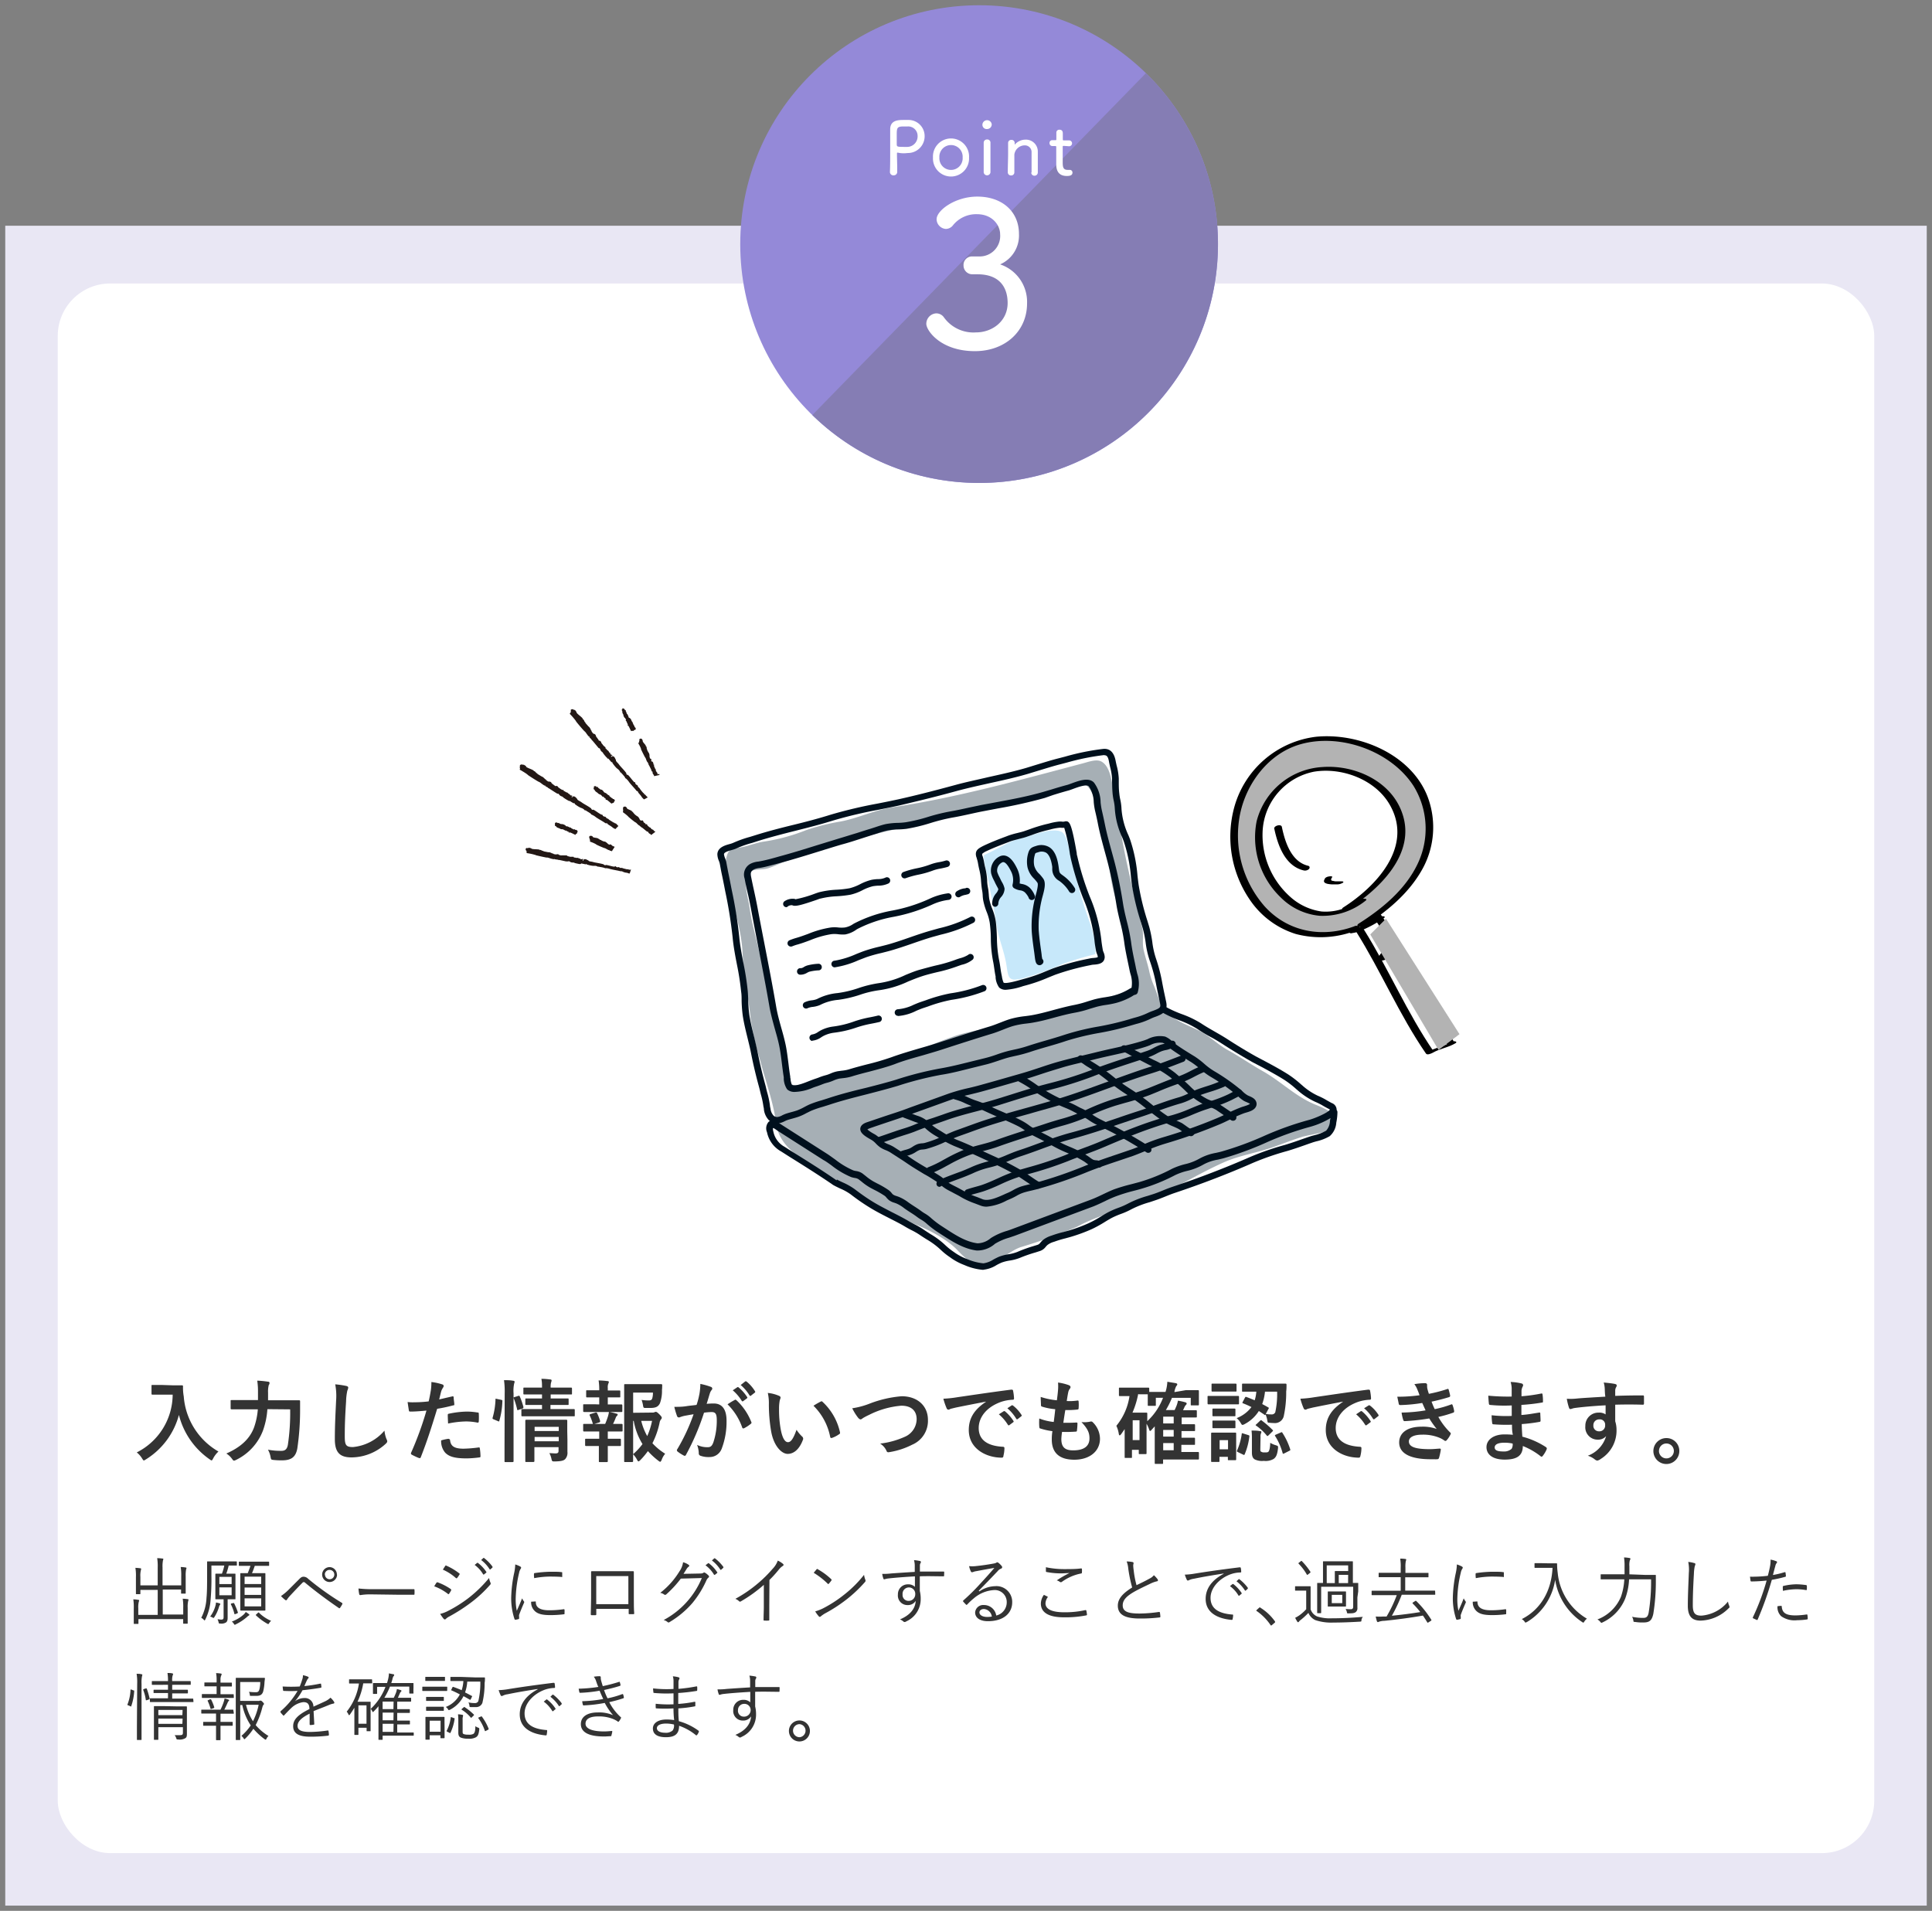 <svg xmlns="http://www.w3.org/2000/svg" width="368" height="364" viewBox="0 0 368 364"><rect x="0" y="0" width="368" height="364" fill="#808080" stroke="none"/><defs><style>.cls-1{isolation:isolate;}.cls-2{fill:#e9e7f4;}.cls-3{fill:#fff;}.cls-4{fill:#333;}.cls-5{fill:#9489d8;}.cls-6{fill:#857db4;}.cls-12,.cls-7{fill:#b3b3b3;}.cls-8{fill:#a6afb5;}.cls-9{fill:#c7e8fa;}.cls-10{fill:#00101d;}.cls-11{fill:#231815;}.cls-12{mix-blend-mode:multiply;}.cls-13{fill:none;}</style></defs><g class="cls-1"><g id="レイヤー_2" data-name="レイヤー 2"><g id="text"><rect class="cls-2" x="1" y="43" width="366" height="320"/><rect class="cls-3" x="11" y="54" width="346" height="299" rx="9.99"/><path class="cls-4" d="M34.9,306.28a9.58,9.58,0,0,0-.1-1.74,7.88,7.88,0,0,1,.94.08c.1,0,.17.06.17.12a2,2,0,0,1-.07.25,5,5,0,0,0-.09,1.31V308c0,.8,0,1.12,0,1.19s0,.11-.1.11H35c-.1,0-.11,0-.11-.11v-.77H26.37v.81c0,.1,0,.11-.11.11H25.6c-.1,0-.12,0-.12-.11s0-.38,0-1.15v-1.68a9.79,9.79,0,0,0-.09-1.74c.35,0,.67.05.93.09.1,0,.19.05.19.12a1.91,1.91,0,0,1-.07.24,4.27,4.27,0,0,0-.1,1.26v1.25h3.7v-4.76h-3.3v.7c0,.1,0,.11-.11.11H26c-.09,0-.11,0-.11-.11s0-.41,0-1.25v-1.9a8.85,8.85,0,0,0-.1-1.75,7.69,7.69,0,0,1,.94.08c.1,0,.15.05.15.13a.72.72,0,0,1-.05.25,4.35,4.35,0,0,0-.09,1.27V302h3.3v-3.4a9.81,9.81,0,0,0-.1-1.79,8.44,8.44,0,0,1,1,.08c.1,0,.17,0,.17.11a1.22,1.22,0,0,1-.07.25,6,6,0,0,0-.08,1.34V302h3.56v-1.75a9.78,9.78,0,0,0-.1-1.75,6.25,6.25,0,0,1,.94.09c.09,0,.16.05.16.12a.8.8,0,0,1-.07.24,6.29,6.29,0,0,0-.08,1.33v1.89c0,.86,0,1.21,0,1.29s0,.11-.11.11h-.66c-.1,0-.11,0-.11-.11v-.67H31v4.76H34.9Z"/><path class="cls-4" d="M45.12,298.11c0,.1,0,.11-.12.11s-.43,0-1.44,0a12.63,12.63,0,0,1-.46,1.55h.43c.87,0,1.12,0,1.21,0s.11,0,.11.12,0,.4,0,1.32v2c0,.92,0,1.24,0,1.33s0,.11-.11.11-.34,0-1.22,0h-.16v1.63c0,.7,0,1.34,0,1.85s-.08.74-.31.93a1.66,1.66,0,0,1-1.07.21c-.27,0-.3,0-.34-.23a2.1,2.1,0,0,0-.21-.58c.32,0,.55.06.66.06.39,0,.5-.1.5-.48v-3.39h-.24c-.86,0-1.13,0-1.2,0s-.13,0-.13-.11,0-.41,0-1.33v-2c0-.92,0-1.25,0-1.32s0-.12.13-.12.32,0,1.12,0a8.87,8.87,0,0,0,.45-1.55H40.27v1.9a45.19,45.19,0,0,1-.16,4.67,9.78,9.78,0,0,1-1,3.7c-.05.11-.1.17-.14.17s-.08,0-.17-.13a1.59,1.59,0,0,0-.47-.35,9.18,9.18,0,0,0,1-3.75c.11-1.12.12-2.42.12-4.37,0-1.72,0-2.44,0-2.52s0-.11.11-.11.46,0,1.65,0h2.17c1.17,0,1.54,0,1.61,0s.12,0,.12.11Zm-3.28,7.68a1.5,1.5,0,0,0-.14.36,7.22,7.22,0,0,1-.87,1.89c-.07.11-.11.16-.17.16a.5.5,0,0,1-.2-.09,1.84,1.84,0,0,0-.43-.17A6,6,0,0,0,41,306a3,3,0,0,0,.14-.74,5.32,5.32,0,0,1,.68.16c.11.05.15.08.15.13S41.91,305.7,41.84,305.79Zm2.28-5.41H41.78v1.37h2.34Zm0,2H41.78v1.5h2.34Zm.25,3c.14,0,.17-.06.21,0a13,13,0,0,1,.73,1.76c0,.1,0,.13-.15.2l-.3.11c-.16.07-.19.06-.22-.06a7.91,7.91,0,0,0-.67-1.79c0-.08,0-.11.15-.17Zm3,2.39a1.06,1.06,0,0,0-.31.23,9.47,9.47,0,0,1-2.13,1.41.43.43,0,0,1-.21.09c-.07,0-.11-.07-.21-.23a1.61,1.61,0,0,0-.35-.38,7,7,0,0,0,2.29-1.37,2.73,2.73,0,0,0,.36-.46,4.4,4.4,0,0,1,.56.39c.1.09.14.11.14.18S47.47,307.69,47.37,307.73Zm3.89-9.61c0,.1,0,.12-.11.12s-.47,0-1.71,0h-.91c-.18.5-.35,1-.53,1.39h.91c1.09,0,1.46,0,1.53,0s.11,0,.11.11,0,.5,0,1.67v3.58c0,1.14,0,1.57,0,1.64s0,.13-.11.13-.44,0-1.53,0H47.43c-1.1,0-1.46,0-1.53,0s-.13,0-.13-.13,0-.5,0-1.64v-3.57c0-1.18,0-1.6,0-1.68s0-.11.13-.11.39,0,1.29,0c.19-.47.36-.92.52-1.39H47.3c-1.23,0-1.62,0-1.71,0s-.1,0-.1-.12v-.57c0-.1,0-.11.1-.11s.48,0,1.71,0h2.14c1.24,0,1.64,0,1.71,0s.11,0,.11.11Zm-1.51,2.18H46.59v1.4h3.16Zm0,2.07H46.59v1.4h3.16Zm0,2.06H46.59V306h3.16Zm-.63,2.76c.14-.11.17-.1.24,0a7.22,7.22,0,0,0,2.28,1.52,1.92,1.92,0,0,0-.36.42c-.09.14-.13.2-.18.2a.53.53,0,0,1-.2-.08,10.4,10.4,0,0,1-2.13-1.57c-.07-.09-.07-.12.1-.24Z"/><path class="cls-4" d="M55,302.8l2-2c.33-.34.53-.45.82-.45a1.22,1.22,0,0,1,.86.38,53.13,53.13,0,0,0,6.43,4.59.18.18,0,0,1,.08.27,4.76,4.76,0,0,1-.43.7.15.15,0,0,1-.25,0c-2.23-1.53-4.37-3.12-6.35-4.76a.47.47,0,0,0-.28-.16.35.35,0,0,0-.27.13c-.63.63-1.4,1.44-2.35,2.46a4.72,4.72,0,0,0-.6.76.2.2,0,0,1-.32.06,6.58,6.58,0,0,1-.82-.75A9.71,9.71,0,0,0,55,302.8Zm9.2-2.87a1.42,1.42,0,1,1-1.41-1.41A1.41,1.41,0,0,1,64.17,299.93Zm-2.3,0a.89.89,0,1,0,.89-.88A.88.88,0,0,0,61.87,299.93Z"/><path class="cls-4" d="M70.55,303.71a11.36,11.36,0,0,0-1.89.14.22.22,0,0,1-.24-.19,8,8,0,0,1-.14-1.07,24,24,0,0,0,3.1.13h4.3c1,0,2,0,3.06,0,.17,0,.21,0,.21.17a4.33,4.33,0,0,1,0,.72c0,.16,0,.19-.21.17-1,0-2.08,0-3,0Z"/><path class="cls-4" d="M83.13,301.51a.19.19,0,0,1,.24-.09,10.87,10.87,0,0,1,2.47,1.27c.14.1.12.18.07.3a4.6,4.6,0,0,1-.37.6c-.08.11-.15.12-.26,0a9.69,9.69,0,0,0-2.58-1.42C82.88,301.93,83,301.65,83.13,301.51Zm2.18,5.37a25.78,25.78,0,0,0,3.85-2.41,24.73,24.73,0,0,0,4-3.88,3.43,3.43,0,0,0,.27.91.31.31,0,0,1-.07.38,23.61,23.61,0,0,1-3.7,3.43,33.28,33.28,0,0,1-4.09,2.62,2.47,2.47,0,0,0-.67.48c-.13.12-.27.09-.4-.05a9.59,9.59,0,0,1-.66-.93A6.28,6.28,0,0,0,85.31,306.88Zm-.52-8.56c.08-.13.12-.13.25-.07a11.43,11.43,0,0,1,2.44,1.46c.12.1.11.15,0,.28a4.23,4.23,0,0,1-.41.6c-.08.1-.14.07-.25,0A9.21,9.21,0,0,0,84.35,299Zm6.09-.6a.11.11,0,0,1,.15,0,6.76,6.76,0,0,1,1.59,1.69.11.11,0,0,1,0,.16l-.41.33c-.07.06-.14.05-.18,0a6,6,0,0,0-1.62-1.8Zm1.18-.93a.11.11,0,0,1,.15,0,8,8,0,0,1,1.6,1.64c0,.07,0,.11,0,.17l-.38.33c-.06.06-.11.06-.17,0a6.59,6.59,0,0,0-1.61-1.76Z"/><path class="cls-4" d="M99.07,298.39c.14.08.19.14.19.23a.42.42,0,0,1-.09.23,2,2,0,0,0-.29.75,23,23,0,0,0-.65,4.83,10.36,10.36,0,0,0,.21,2.41c.33-.79.63-1.39,1-2.37a4.15,4.15,0,0,0,.34.56.23.23,0,0,1,.07.14.47.47,0,0,1-.07.22c-.31.72-.6,1.4-.9,2.23a.89.89,0,0,0,0,.35c0,.13,0,.21,0,.31a.12.12,0,0,1-.09.13,3.77,3.77,0,0,1-.63.14.19.19,0,0,1-.16-.14,12.52,12.52,0,0,1-.63-4.07,24.91,24.91,0,0,1,.58-4.77,8.5,8.5,0,0,0,.19-1.56A5.17,5.17,0,0,1,99.07,298.39Zm2.9,6.67c.07,0,.09,0,.09.14,0,1.06.9,1.54,2.55,1.54a19.55,19.55,0,0,0,2.76-.2c.12,0,.14,0,.16.14s0,.47,0,.66,0,.14-.18.17a20.64,20.64,0,0,1-2.51.15c-1.57,0-2.47-.22-3.08-.88a2.27,2.27,0,0,1-.59-1.67Zm-.26-5.21c0-.13,0-.17.17-.2a23.17,23.17,0,0,1,3-.25c.81,0,1.61,0,2,.07.18,0,.21,0,.21.14s0,.45,0,.66,0,.14-.16.12c-.54-.05-1.45-.07-2.25-.07a17.38,17.38,0,0,0-2.93.3C101.7,300.24,101.7,300,101.71,299.85Z"/><path class="cls-4" d="M113.58,306.47v1c0,.16,0,.19-.19.21h-.66c-.15,0-.2-.05-.2-.19,0-.88.06-1.8.06-3V301.7c0-.75,0-1.49,0-2.24,0-.13,0-.16.16-.16.71,0,1.47,0,2.25,0h3.08c.84,0,1.75,0,2.48,0,.14,0,.17,0,.17.2,0,.71,0,1.45,0,2.21v2.82c0,1.07,0,2,.07,2.76,0,.15,0,.19-.18.19h-.73c-.12,0-.14,0-.14-.18v-.83Zm6.11-6.24h-6.12v5.35h6.12Z"/><path class="cls-4" d="M133.31,299.74c.42,0,.55-.05.7-.16s.21,0,.37.06a3.78,3.78,0,0,1,.56.46c.17.17.14.31,0,.42a1.4,1.4,0,0,0-.37.49,18.72,18.72,0,0,1-2.7,4.37,17.58,17.58,0,0,1-4.37,3.63.25.25,0,0,1-.31,0,1.93,1.93,0,0,0-.78-.41,16,16,0,0,0,7.27-8l-4,.11a20.65,20.65,0,0,1-2.77,3,.31.31,0,0,1-.44,0,1.81,1.81,0,0,0-.71-.29,15,15,0,0,0,3.65-4.08,4,4,0,0,0,.7-1.75,3.28,3.28,0,0,1,1.06.49.2.2,0,0,1,0,.36,1.52,1.52,0,0,0-.42.48c-.21.34-.37.6-.56.88Zm1.56-1.95a.11.11,0,0,1,.15,0,6.73,6.73,0,0,1,1.58,1.69.1.1,0,0,1,0,.16l-.41.33c-.07.06-.14,0-.18,0a6.12,6.12,0,0,0-1.63-1.8Zm1.17-.93a.12.12,0,0,1,.16,0,8,8,0,0,1,1.6,1.64c0,.07,0,.11-.05.17l-.37.33c-.06.06-.12.06-.17,0a6.89,6.89,0,0,0-1.61-1.75Z"/><path class="cls-4" d="M146.53,306c0,.84,0,1.64,0,2.54,0,.12,0,.16-.14.16a5.48,5.48,0,0,1-.81,0c-.12,0-.14,0-.14-.16,0-.84.05-1.68.05-2.5v-4.14a26.55,26.55,0,0,1-4.4,3.16.25.25,0,0,1-.32-.05,2.16,2.16,0,0,0-.7-.45,25.18,25.18,0,0,0,4.36-3,24,24,0,0,0,2.72-2.7,4.48,4.48,0,0,0,1-1.58,4.07,4.07,0,0,1,1,.63.22.22,0,0,1-.06.39,3.34,3.34,0,0,0-.78.74,22.9,22.9,0,0,1-1.75,1.93Z"/><path class="cls-4" d="M155.54,298.94c.1-.1.17-.09.25,0a12.51,12.51,0,0,1,2.52,1.86c.1.1.12.16.05.27a6.62,6.62,0,0,1-.48.6c-.09.1-.13.11-.23,0a14.58,14.58,0,0,0-2.66-2.07Zm1.26,7.42a23.9,23.9,0,0,0,4-2.6,22.09,22.09,0,0,0,3.78-3.77,4.19,4.19,0,0,0,.24.92.39.39,0,0,1-.1.49,25.55,25.55,0,0,1-3.4,3.22,28.67,28.67,0,0,1-4.21,2.74,5.92,5.92,0,0,0-.77.54c-.14.13-.25.13-.37,0a5.32,5.32,0,0,1-.69-.95A8.17,8.17,0,0,0,156.8,306.36Z"/><path class="cls-4" d="M179.83,300.13c0,.12,0,.14-.18.14-1.5,0-2.87-.06-4.45,0,0,.88,0,1.85,0,2.79a6,6,0,0,1,.17,1.47,4.63,4.63,0,0,1-2.73,4.32.68.68,0,0,1-.32.13.42.42,0,0,1-.26-.11,1.92,1.92,0,0,0-.64-.39c2-.83,2.93-2.12,3-3.53a1.73,1.73,0,0,1-1.54.8,1.81,1.81,0,0,1-1.85-2,1.88,1.88,0,0,1,1.92-1.95,1.78,1.78,0,0,1,1.32.48c0-.69,0-1.32,0-2-2,.12-3.89.26-5.22.42-.34.05-.51.14-.62.14a.17.17,0,0,1-.17-.14,4.75,4.75,0,0,1-.22-.89,12.35,12.35,0,0,0,1.76-.09c1.14-.08,2.58-.18,4.44-.29,0-.57,0-.85,0-1.3a4.45,4.45,0,0,0-.14-.94,8.37,8.37,0,0,1,1.06.15c.15,0,.25.11.25.21a.44.44,0,0,1-.1.25.88.88,0,0,0-.09.38c0,.31,0,.58,0,1.19,1.55,0,2.93,0,4.48,0,.13,0,.15,0,.15.16Zm-7.91,3.61a1.11,1.11,0,0,0,1.13,1.21,1.24,1.24,0,0,0,1.28-1.24,1.21,1.21,0,1,0-2.41,0Z"/><path class="cls-4" d="M186.54,303.15a5.5,5.5,0,0,1,3-1,3,3,0,0,1,3.26,3.07c0,2.08-1.65,3.6-4.62,3.6-1.68,0-2.44-.76-2.44-1.66a1.53,1.53,0,0,1,1.64-1.42,2.36,2.36,0,0,1,2.38,2,2.58,2.58,0,0,0,2-2.55,2.28,2.28,0,0,0-2.43-2.3,6.52,6.52,0,0,0-3.85,1.58,13.21,13.21,0,0,0-1.23,1.15c-.11.12-.18.13-.28,0a6.77,6.77,0,0,1-.52-.56c-.06-.07,0-.13.06-.21a39.39,39.39,0,0,0,3.16-3.12c.81-.89,1.65-1.78,2.73-3.06-1.16.19-2.25.4-3.5.63a2.19,2.19,0,0,0-.49.13.92.92,0,0,1-.26.07.26.26,0,0,1-.23-.17,4.2,4.2,0,0,1-.33-1,5.65,5.65,0,0,0,1.23,0c1.1-.11,2.25-.27,3.49-.5a1.84,1.84,0,0,0,.43-.13.47.47,0,0,1,.2-.1.43.43,0,0,1,.25.11,3.74,3.74,0,0,1,.6.59.38.38,0,0,1,.1.24.3.3,0,0,1-.21.27,1.44,1.44,0,0,0-.66.49c-1.25,1.31-2.19,2.29-3.59,3.72Zm.88,3.35c-.45,0-.86.23-.86.66s.51.85,1.45.85a4.83,4.83,0,0,0,.91-.07A1.64,1.64,0,0,0,187.42,306.5Z"/><path class="cls-4" d="M199.51,304.13c.09.05.1.1,0,.19a2.22,2.22,0,0,0-.37,1.09c0,1.15,1.28,1.71,3.58,1.71a17.51,17.51,0,0,0,4-.41c.13,0,.17,0,.2.1a5.55,5.55,0,0,1,.12.73c0,.11,0,.15-.18.18a20.49,20.49,0,0,1-4.24.36c-2.72,0-4.36-.82-4.36-2.63a2.92,2.92,0,0,1,.58-1.65Zm3.28-5.23c1,0,2.13,0,3.1-.13.12,0,.18,0,.19.13a3.77,3.77,0,0,1,0,.63c0,.15-.05.19-.19.21a9.18,9.18,0,0,0-3.63,1.59.32.32,0,0,1-.39,0,1.57,1.57,0,0,0-.58-.28,19,19,0,0,1,2.41-1.4c-.46,0-1.08.06-1.51.06a14,14,0,0,1-2.84-.26c-.09,0-.13-.05-.13-.19s0-.48,0-.72A16.64,16.64,0,0,0,202.79,298.9Z"/><path class="cls-4" d="M215.75,297.56a.21.21,0,0,1,.17.19c0,.14-.07.26-.07.49a8.94,8.94,0,0,0,.09.89,18.21,18.21,0,0,0,.54,2.83c.83-.4,1.67-.8,2.49-1.26a2.33,2.33,0,0,0,.82-.64,5.51,5.51,0,0,1,.71.78c.11.17.09.37-.17.39a5.83,5.83,0,0,0-1.23.45c-1,.48-2.23,1.05-3.18,1.6-1.41.83-2.07,1.55-2.07,2.53,0,1.25,1.17,1.56,3.29,1.55a27,27,0,0,0,3.6-.3c.13,0,.17,0,.2.13a5.62,5.62,0,0,1,.08.73c0,.12,0,.18-.2.19a30.07,30.07,0,0,1-3.72.2c-2.43,0-4.18-.53-4.18-2.45,0-1.35,1-2.38,2.73-3.46a26.25,26.25,0,0,1-.74-3.59,4.81,4.81,0,0,0-.31-1.37A6.07,6.07,0,0,1,215.75,297.56Z"/><path class="cls-4" d="M233.06,299.74c-2.1.33-3.92.63-5.69,1a2.92,2.92,0,0,0-.84.24.82.82,0,0,1-.27.1.23.23,0,0,1-.19-.13,7.3,7.3,0,0,1-.39-1,11.79,11.79,0,0,0,1.73-.17c2.09-.34,4.93-.76,8.69-1.22.14,0,.21,0,.24.11a4.17,4.17,0,0,1,.08.7c0,.13,0,.16-.18.17a5.86,5.86,0,0,0-2.05.42c-2,.81-3.61,2.54-3.61,4.41,0,2.33,2,3,4.07,3.18.19,0,.23,0,.23.16a3.55,3.55,0,0,1-.09.67c0,.15-.07.21-.22.19-2.37-.21-4.92-1.21-4.92-4,0-2,1.22-3.6,3.42-4.77Zm1.71,2s.08,0,.14,0a7,7,0,0,1,1.58,1.7.1.1,0,0,1,0,.15l-.4.34a.12.12,0,0,1-.19,0,6,6,0,0,0-1.62-1.79Zm1.16-.91c.06,0,.1-.06.15,0a8.24,8.24,0,0,1,1.6,1.63c0,.08,0,.12,0,.17l-.38.34c-.06.06-.11.06-.17,0a6.71,6.71,0,0,0-1.61-1.75Z"/><path class="cls-4" d="M239.81,306.28a.26.26,0,0,1,.16-.09s.08,0,.15.09a9.54,9.54,0,0,1,2.69,2.52.25.25,0,0,1,.07.17s0,.09-.1.16l-.5.42c-.07.06-.11.09-.14.09s-.1,0-.15-.11a10.22,10.22,0,0,0-2.58-2.62c-.07,0-.1-.07-.1-.1s0-.07.07-.14Z"/><path class="cls-4" d="M249.64,306.56a2.28,2.28,0,0,0,1.25,1.36,8.09,8.09,0,0,0,2.82.35c1.79,0,3.79-.09,5.88-.28a1.4,1.4,0,0,0-.27.61c0,.28,0,.28-.32.31-1.82.11-3.54.17-5,.17a9.6,9.6,0,0,1-3.45-.46,2.64,2.64,0,0,1-1.33-1.38,13.9,13.9,0,0,1-1.48,1.35,1.5,1.5,0,0,0-.31.29c-.06.09-.1.13-.17.13s-.1,0-.17-.13a5.14,5.14,0,0,1-.39-.71,5.72,5.72,0,0,0,.87-.52,7.91,7.91,0,0,0,1.23-1.11V303h-1c-.73,0-.9,0-1,0s-.12,0-.12-.13v-.6c0-.1,0-.11.12-.11s.23,0,1,0h.73c.72,0,.92,0,1,0s.11,0,.11.11,0,.44,0,1.32Zm-1.89-9.15c.14-.1.17-.1.25,0a12.62,12.62,0,0,1,1.6,2c.06.1,0,.12-.1.23l-.33.26c-.17.12-.2.13-.27,0a10,10,0,0,0-1.51-2,.2.2,0,0,1-.07-.11s0-.06.12-.13Zm10.8,6.88c0,.85,0,1.34,0,1.95a.93.93,0,0,1-.31.84c-.25.19-.52.25-1.38.25-.27,0-.27,0-.31-.23a1.81,1.81,0,0,0-.25-.61,9.33,9.33,0,0,0,1,.05c.28,0,.45-.11.45-.49v-3.79h-6.1v3.25c0,1.2,0,1.59,0,1.66s0,.12-.11.12H251c-.09,0-.11,0-.11-.12s0-.42,0-1.65v-2.4c0-1,0-1.41,0-1.48s0-.11.11-.11.31,0,1,0v-2.65c0-.88,0-1.28,0-1.36s0-.11.12-.11.47,0,1.63,0h2.18c1.18,0,1.56,0,1.64,0s.12,0,.12.11,0,.48,0,1.36v2.65l.91,0c.1,0,.11,0,.11.11s0,.5,0,1.51Zm-1.76-6.1h-4.08v3.37h1.54v-1.22c0-.62,0-.88,0-.95s0-.12.12-.12.36,0,1,0h1.43Zm-.41,6.8c0,.63,0,.84,0,.92s0,.12-.11.12-.31,0-1.12,0h-1c-.82,0-1,0-1.12,0s-.12,0-.12-.12,0-.29,0-.92v-.79c0-.64,0-.85,0-.92s0-.13.12-.13.3,0,1.12,0h1c.81,0,1.05,0,1.12,0s.11,0,.11.13,0,.28,0,.92Zm-.71-1.19h-2v1.58h2Zm1.12-3.81H255v1.57h1.78Z"/><path class="cls-4" d="M273.38,303.67c0,.1,0,.11-.11.11s-.52,0-1.85,0H267a29.4,29.4,0,0,1-1.88,4c1.91-.19,3.85-.44,5.41-.7a18,18,0,0,0-1.43-1.62c-.08-.07-.08-.13.08-.24l.38-.24c.11-.07.16-.05.21,0a19.3,19.3,0,0,1,2.85,3.55c.05.08.07.14-.09.23l-.4.26c-.19.11-.23.12-.28,0-.26-.42-.52-.85-.82-1.27-2.38.42-5.1.78-7.35,1a3.23,3.23,0,0,0-1.07.19.29.29,0,0,1-.18.05c-.05,0-.12-.07-.17-.18-.08-.27-.16-.59-.22-.88a10.75,10.75,0,0,0,1.43,0l.64,0a25.06,25.06,0,0,0,1.94-4.07h-2.83c-1.33,0-1.78,0-1.85,0s-.11,0-.11-.11v-.61c0-.1,0-.12.11-.12s.52,0,1.85,0h3.58v-2.58h-2.1c-1.43,0-1.9,0-2,0s-.1,0-.1-.11v-.62c0-.09,0-.11.1-.11s.56,0,2,0h2.1v-.93a8.51,8.51,0,0,0-.1-1.77,6.11,6.11,0,0,1,1,.07q.15,0,.15.12a.8.8,0,0,1-.07.25,5.47,5.47,0,0,0-.08,1.28v1H270c1.43,0,1.9,0,2,0s.09,0,.09.11v.62c0,.1,0,.11-.09.11s-.56,0-2,0h-2.34V303h3.74c1.33,0,1.76,0,1.85,0s.11,0,.11.12Z"/><path class="cls-4" d="M278.43,298.39c.14.08.19.14.19.23a.38.38,0,0,1-.1.23,2.22,2.22,0,0,0-.28.75,23,23,0,0,0-.65,4.83,10.36,10.36,0,0,0,.21,2.41c.33-.79.63-1.39,1-2.37a4.15,4.15,0,0,0,.34.56.23.23,0,0,1,.07.14.47.47,0,0,1-.07.22c-.31.72-.6,1.4-.9,2.23a.89.89,0,0,0,0,.35c0,.13,0,.21,0,.31a.12.12,0,0,1-.09.13,3.77,3.77,0,0,1-.63.14.19.19,0,0,1-.16-.14,12.52,12.52,0,0,1-.63-4.07,24.91,24.91,0,0,1,.58-4.77,8.5,8.5,0,0,0,.19-1.56A5.17,5.17,0,0,1,278.43,298.39Zm2.9,6.67c.07,0,.09,0,.09.14.05,1.06.9,1.54,2.55,1.54a19.55,19.55,0,0,0,2.76-.2c.12,0,.14,0,.16.14s0,.47,0,.66,0,.14-.18.17a20.64,20.64,0,0,1-2.51.15c-1.57,0-2.47-.22-3.08-.88a2.27,2.27,0,0,1-.59-1.67Zm-.26-5.21c0-.13,0-.17.17-.2a23.17,23.17,0,0,1,3-.25c.81,0,1.61,0,2,.07.18,0,.21,0,.21.14s0,.45,0,.66,0,.14-.16.12c-.54-.05-1.45-.07-2.25-.07a17.38,17.38,0,0,0-2.93.3C281.06,300.24,281.06,300,281.07,299.85Z"/><path class="cls-4" d="M295.14,297.8c1,0,1.24,0,1.32,0s.13,0,.13.13a12.21,12.21,0,0,0,.12,1.71,11.33,11.33,0,0,0,5.56,8.7,2.15,2.15,0,0,0-.5.56c-.08.14-.13.19-.18.19a.36.36,0,0,1-.2-.09,11.82,11.82,0,0,1-5.17-8.07,11.33,11.33,0,0,1-5.41,8.07c-.11,0-.16.09-.22.09s-.1-.05-.19-.19a1.75,1.75,0,0,0-.54-.48c3.62-1.82,5.66-5.4,5.86-9.76h-2c-1,0-1.25,0-1.32,0s-.11,0-.11-.12v-.65c0-.1,0-.12.11-.12s.35,0,1.32,0Z"/><path class="cls-4" d="M313.27,300c1.43,0,1.9,0,2,0s.13,0,.13.12c0,.41,0,.83,0,1.22a38.3,38.3,0,0,1-.48,6.07c-.27,1.24-.71,1.65-1.83,1.65a8.35,8.35,0,0,1-1.66-.1c-.28,0-.28,0-.32-.32a2,2,0,0,0-.24-.66,10,10,0,0,0,2.17.21c.51,0,.86-.19,1-1.06a36.55,36.55,0,0,0,.45-6.28H310.3a12.1,12.1,0,0,1-.74,3.67,8.58,8.58,0,0,1-4.31,4.53.56.56,0,0,1-.21.08c-.07,0-.11-.06-.21-.17a1.8,1.8,0,0,0-.56-.47,7.88,7.88,0,0,0,4.48-4.32,11.78,11.78,0,0,0,.64-3.32H307c-1.42,0-1.89,0-2,0s-.11,0-.11-.11V300c0-.1,0-.11.11-.11s.54,0,2,0h2.44c0-.51,0-1,0-1.54a10.46,10.46,0,0,0-.1-1.67,6.28,6.28,0,0,1,1,.1c.14,0,.21.07.21.14a.65.65,0,0,1-.11.32,3.54,3.54,0,0,0-.08,1.12c0,.5,0,1,0,1.53Z"/><path class="cls-4" d="M322.71,297.75c.15,0,.22.11.22.21a1,1,0,0,1-.11.36,7.88,7.88,0,0,0-.17,1.44c-.12,2.12-.21,4-.21,6,0,1.57.44,2,1.65,2a7.22,7.22,0,0,0,5.05-2.68,3,3,0,0,0,.24.81,1.15,1.15,0,0,1,.05.2c0,.08,0,.15-.17.27a7.8,7.8,0,0,1-5.33,2.35c-1.59,0-2.44-.76-2.44-2.82s.12-4.27.19-6.24a7.44,7.44,0,0,0-.11-2.12A5.34,5.34,0,0,1,322.71,297.75Z"/><path class="cls-4" d="M339.93,299.48c.11,0,.15,0,.17.1l.07.58c0,.14,0,.18-.14.21a23.44,23.44,0,0,1-2.54.57,62.54,62.54,0,0,1-2.69,7.55c-.05.13-.11.13-.21.08l-.66-.3a.15.15,0,0,1-.05-.19,43.64,43.64,0,0,0,2.62-7c-.91.1-1.88.16-2.83.17-.17,0-.2,0-.23-.14s-.07-.49-.11-.77a7.6,7.6,0,0,0,.88,0,22.46,22.46,0,0,0,2.52-.17c.2-.74.31-1.25.41-1.76a5.6,5.6,0,0,0,.11-1.32,5.77,5.77,0,0,1,1.12.32.18.18,0,0,1,.12.16.37.37,0,0,1-.12.22,1.4,1.4,0,0,0-.22.55c-.17.57-.3,1.15-.45,1.68A15.72,15.72,0,0,0,339.93,299.48Zm-.7,6.42c.11,0,.14,0,.15.14.1,1.26.88,1.68,2.65,1.68a15.65,15.65,0,0,0,2.07-.18c.11,0,.16,0,.17.1a4.51,4.51,0,0,1,.06.67c0,.14-.05.17-.16.18a12.64,12.64,0,0,1-1.83.14,4.39,4.39,0,0,1-3.08-.77,2.36,2.36,0,0,1-.69-1.89A4.65,4.65,0,0,1,339.23,305.9Zm.35-3.6c0-.13,0-.17.18-.21a11.32,11.32,0,0,1,2.45-.3,14.08,14.08,0,0,1,1.74.14c.17,0,.19.07.21.16a4.15,4.15,0,0,1,0,.62c0,.16-.05.21-.18.18a10.92,10.92,0,0,0-1.79-.16,12.38,12.38,0,0,0-2.58.31A7,7,0,0,1,339.58,302.3Z"/><path class="cls-4" d="M25.4,322c.16,0,.17.05.16.15A10.43,10.43,0,0,1,25,325c0,.1-.07.09-.21,0l-.34-.14c-.2-.08-.21-.07-.15-.23a8.38,8.38,0,0,0,.56-2.71c0-.1,0-.1.21-.06Zm.73-1.24a9.61,9.61,0,0,0-.11-1.92c.36,0,.66,0,.92.09.1,0,.17,0,.17.11a1.09,1.09,0,0,1-.06.25,6.12,6.12,0,0,0-.09,1.44v8.14c0,1.67,0,2.4,0,2.47s0,.11-.11.11h-.66c-.09,0-.11,0-.11-.11s0-.8,0-2.45Zm1.62.87c.12,0,.16,0,.19,0a14.76,14.76,0,0,1,.56,1.92c0,.1,0,.13-.14.18l-.34.12c-.18.05-.22.05-.24,0a8.28,8.28,0,0,0-.5-1.93c0-.11,0-.12.15-.18Zm9.1,2.5c0,.09,0,.09-.1.09s-.54,0-1.91,0H30.57c-1.37,0-1.84,0-1.9,0s-.12,0-.12-.09v-.51c0-.1,0-.11.12-.11s.53,0,1.9,0H32v-1h-.95c-1.21,0-1.6,0-1.68,0s-.12,0-.12-.11V322c0-.1,0-.12.12-.12s.47,0,1.68,0H32v-.94H30.82c-1.29,0-1.72,0-1.79,0s-.11,0-.11-.11v-.49c0-.1,0-.11.11-.11s.5,0,1.79,0H32a8.88,8.88,0,0,0-.1-1.54c.35,0,.63,0,.9.07.1,0,.17.07.17.13a.68.68,0,0,1-.09.28,3.18,3.18,0,0,0-.08,1.06h1.61c1.29,0,1.72,0,1.8,0s.12,0,.12.11v.49c0,.1,0,.11-.12.11s-.51,0-1.8,0H32.8v.94H34c1.21,0,1.59,0,1.66,0s.13,0,.13.12v.46c0,.1,0,.11-.13.11s-.45,0-1.66,0H32.8v1h2c1.37,0,1.84,0,1.91,0s.1,0,.1.11Zm-3,.92c1.17,0,1.56,0,1.63,0s.12,0,.12.11,0,.56,0,1.64v1.5c0,.74,0,1.47,0,1.88s0,.74-.29.92a2.1,2.1,0,0,1-1.39.25c-.26,0-.28,0-.36-.28a1.75,1.75,0,0,0-.3-.54c.33,0,.63,0,1,0,.53,0,.58-.15.58-.52v-1H30.16v.53c0,1.27,0,1.71,0,1.78s0,.1-.11.1h-.62c-.09,0-.11,0-.11-.1s0-.45,0-1.75v-2.89c0-1.08,0-1.48,0-1.57s0-.11.11-.11.48,0,1.94,0Zm.93.67H30.16v1h4.58Zm0,1.65H30.16v1h4.58Z"/><path class="cls-4" d="M44.54,326.33c0,.1,0,.11-.11.11s-.48,0-1.71,0H42V328h.63c1.15,0,1.5,0,1.58,0s.11,0,.11.11v.52c0,.1,0,.11-.11.11s-.43,0-1.58,0H42v1.15c0,1,0,1.42,0,1.49s0,.1-.11.1h-.63c-.1,0-.11,0-.11-.1s0-.49,0-1.49v-1.15h-.74c-1.15,0-1.53,0-1.6,0s-.11,0-.11-.11v-.52c0-.1,0-.11.11-.11s.45,0,1.6,0h.74v-1.59h-1c-1.23,0-1.64,0-1.71,0s-.1,0-.1-.11v-.52c0-.1,0-.11.1-.11s.48,0,1.71,0h1.85a10.91,10.91,0,0,0,.63-1.53,4,4,0,0,0,.14-.59,4.12,4.12,0,0,1,.73.21c.1,0,.14.09.14.14s0,.1-.1.14a.8.8,0,0,0-.18.3c-.21.47-.39.87-.63,1.33,1.15,0,1.54,0,1.61,0s.11,0,.11.11Zm0-3c0,.1,0,.11-.11.11s-.48,0-1.71,0H40.26c-1.24,0-1.64,0-1.71,0s-.1,0-.1-.11v-.52c0-.1,0-.11.1-.11s.47,0,1.71,0h1v-1.47h-.65c-1.13,0-1.48,0-1.57,0s-.11,0-.11-.11v-.53c0-.09,0-.1.11-.1s.44,0,1.57,0h.65v-.38a7,7,0,0,0-.1-1.4,6.65,6.65,0,0,1,.88.08c.11,0,.18.06.18.12a.66.66,0,0,1-.08.25A1.88,1.88,0,0,0,42,320v.52h.5c1.14,0,1.49,0,1.56,0s.11,0,.11.1v.53c0,.1,0,.11-.11.11s-.42,0-1.56,0H42v1.47h.7c1.23,0,1.62,0,1.71,0s.11,0,.11.11Zm-4.51.36c.11,0,.14,0,.19.06a8.73,8.73,0,0,1,.59,1.46c0,.09,0,.12-.14.18l-.32.11c-.17.06-.21.06-.24,0a9.37,9.37,0,0,0-.54-1.47c-.06-.12,0-.13.09-.17Zm9.13.32a.66.66,0,0,0,.32-.05.38.38,0,0,1,.17,0c.08,0,.15,0,.38.25s.25.28.25.36a.21.21,0,0,1-.08.17c-.1.09-.14.18-.24.53a15.31,15.31,0,0,1-1.26,3.34,10.09,10.09,0,0,0,2.44,2.07,1.75,1.75,0,0,0-.38.53c-.07.13-.11.18-.17.18a.37.37,0,0,1-.17-.08,12.92,12.92,0,0,1-2.16-2,10.73,10.73,0,0,1-1.52,1.85c-.1.1-.14.14-.19.14s-.09-.05-.16-.18a1.83,1.83,0,0,0-.41-.45,10.24,10.24,0,0,0,1.78-2,11.14,11.14,0,0,1-1.61-3.88h-.39v3.7c0,1.92,0,2.79,0,2.86s0,.11-.09.11h-.63c-.12,0-.13,0-.13-.11s0-.87,0-2.79v-6c0-1.93,0-2.76,0-2.84s0-.11.13-.11.56,0,1.69,0h2c1.14,0,1.5,0,1.58,0s.15,0,.15.12-.06.49-.08.73a8.51,8.51,0,0,1-.26,1.78c-.2.6-.59.81-1.32.81-.31,0-.59,0-.92,0s-.25,0-.3-.25a2,2,0,0,0-.15-.53,9.51,9.51,0,0,0,1.27.08c.44,0,.59-.12.72-.58a5.75,5.75,0,0,0,.15-1.36H45.75V324Zm-2.3.73a10.24,10.24,0,0,0,1.33,3.14,13.1,13.1,0,0,0,1.08-3.14Z"/><path class="cls-4" d="M59.86,328.38c0,.11,0,.15-.16.16a3.58,3.58,0,0,1-.6.06c-.08,0-.12-.07-.12-.17,0-.62,0-1.3,0-2-1.54.77-2.3,1.49-2.3,2.33s.77,1.16,2.4,1.16a24.62,24.62,0,0,0,3.33-.28.12.12,0,0,1,.16.1,4.17,4.17,0,0,1,.08.69c0,.12-.06.18-.11.19a27,27,0,0,1-3.46.2c-2,0-3.24-.51-3.24-2,0-1.17.77-2.12,3.1-3.26,0-.95-.35-1.33-1.18-1.32a4.06,4.06,0,0,0-2.3,1.14c-.5.48-.84.84-1.33,1.36-.08.1-.14.1-.21,0a6.41,6.41,0,0,1-.49-.55c0-.08,0-.11,0-.2a15.07,15.07,0,0,0,3.25-3.89,25,25,0,0,1-2.6,0c-.12,0-.14,0-.16-.14a6.47,6.47,0,0,1-.08-.7,29.52,29.52,0,0,0,3.25,0,14,14,0,0,0,.5-1.4,2,2,0,0,0,.11-.75,4.48,4.48,0,0,1,1,.3.18.18,0,0,1,0,.31,1.6,1.6,0,0,0-.25.39c-.17.35-.29.65-.48,1.07a27.16,27.16,0,0,0,3-.46c.11,0,.14,0,.17,0a5.5,5.5,0,0,1,.08.62c0,.1,0,.14-.18.17-1.11.19-2.3.35-3.42.46a11.52,11.52,0,0,1-1.43,2.09l0,0a3,3,0,0,1,1.75-.6,1.62,1.62,0,0,1,1.76,1.64c.69-.31,1.49-.67,2.19-1a3.79,3.79,0,0,0,1.06-.71,3.56,3.56,0,0,1,.69.81c.11.21,0,.3-.14.32a4,4,0,0,0-.77.23c-1.07.45-1.95.77-3,1.2Z"/><path class="cls-4" d="M70.9,320.54c0,.1,0,.12-.12.12s-.38,0-1.4,0h-.19a13.64,13.64,0,0,1-1.09,3.5h1.37c.65,0,.91,0,1,0s.12,0,.12.11,0,.44,0,1.66v1.29c0,2.1,0,2.38,0,2.46s0,.1-.12.1h-.53c-.1,0-.11,0-.11-.1v-.56H68.27v1.25c0,.1,0,.11-.11.11h-.55c-.1,0-.11,0-.11-.11s0-.48,0-2.64v-2.43c-.27.46-.55.88-.84,1.29-.06.08-.12.14-.16.14s-.08-.06-.14-.17a2,2,0,0,0-.32-.51,11.17,11.17,0,0,0,2.33-5.36h-.35c-1,0-1.34,0-1.42,0s-.11,0-.11-.12V320c0-.1,0-.11.11-.11s.39,0,1.42,0h1.33c1,0,1.33,0,1.4,0s.12,0,.12.11Zm-1.09,4.31H68.27v3.5h1.54Zm9,5.65c0,.1,0,.12-.12.12s-.46,0-1.69,0H72.88v.68c0,.1,0,.12-.11.12h-.56c-.1,0-.12,0-.12-.12s0-.36,0-1.37v-3.5c0-.55,0-1,0-1.41-.28.35-.59.68-.91,1-.06.06-.1.1-.14.1s-.08,0-.13-.14a1.41,1.41,0,0,0-.3-.46,11.14,11.14,0,0,0,2.81-4.19H71.83v1.23c0,.1,0,.11-.11.11h-.56c-.1,0-.12,0-.12-.11s0-.17,0-1.06v-.28c0-.3,0-.44,0-.51s0-.11.12-.11.53,0,1.9,0h.66c.07-.21.12-.41.18-.62a5.46,5.46,0,0,0,.18-1.22l.8.16c.16,0,.2.08.2.15s0,.13-.13.23a1.85,1.85,0,0,0-.22.65c-.06.21-.13.43-.2.65h2.2c1.37,0,1.85,0,1.92,0s.11,0,.11.11,0,.21,0,.45v.32a10.34,10.34,0,0,0,0,1c0,.1,0,.12-.11.12h-.58c-.09,0-.11,0-.11-.12v-1.2H74.28a13.26,13.26,0,0,1-1.07,2.13H75a10.26,10.26,0,0,0,.42-.94,3.25,3.25,0,0,0,.18-.73c.28.07.51.14.69.2s.17.08.17.17a.22.22,0,0,1-.11.16,1,1,0,0,0-.21.35c-.1.23-.21.49-.35.79h.82c1.14,0,1.52,0,1.58,0s.12,0,.12.11v.51c0,.09,0,.11-.12.11s-.44,0-1.58,0h-.95v1.44h.55c1.27,0,1.68,0,1.75,0s.11,0,.11.11v.47c0,.12,0,.13-.11.13s-.48,0-1.75,0h-.55v1.47h.55c1.27,0,1.68,0,1.76,0s.11,0,.11.12v.49c0,.1,0,.11-.11.11s-.49,0-1.76,0h-.55v1.54H77c1.23,0,1.62,0,1.69,0s.12,0,.12.12Zm-3.84-6.37H72.88v1.44h2.06Zm0,2.1H72.88v1.47h2.06Zm0,2.13H72.88v1.54h2.06Z"/><path class="cls-4" d="M85.18,322c0,.09,0,.11-.11.11s-.39,0-1.46,0H82c-1,0-1.39,0-1.46,0s-.1,0-.1-.11v-.59c0-.1,0-.11.1-.11s.41,0,1.46,0h1.62c1.07,0,1.38,0,1.46,0s.11,0,.11.11Zm-.42-1.91c0,.1,0,.11-.11.11s-.32,0-1.22,0H82.34c-.88,0-1.13,0-1.22,0s-.11,0-.11-.11v-.56c0-.1,0-.11.11-.11s.34,0,1.22,0h1.09c.9,0,1.15,0,1.22,0s.11,0,.11.11ZM84.68,329c0,1.61,0,1.92,0,2s0,.11-.12.11H84c-.09,0-.11,0-.11-.11v-.45H81.84v.73c0,.09,0,.11-.12.11h-.56c-.11,0-.12,0-.12-.11s0-.34,0-2.05v-.84c0-.84,0-1.16,0-1.25s0-.09.12-.09.34,0,1.19,0h1c.87,0,1.13,0,1.2,0s.12,0,.12.09,0,.38,0,1Zm-.14-5.1c0,.1,0,.11-.11.11s-.31,0-1.14,0h-.88c-.83,0-1.06,0-1.14,0s-.11,0-.11-.11v-.55c0-.1,0-.11.11-.11s.31,0,1.14,0h.88c.83,0,1.07,0,1.14,0s.11,0,.11.11Zm0,1.88c0,.09,0,.11-.11.11s-.31,0-1.14,0h-.88c-.83,0-1.06,0-1.14,0s-.11,0-.11-.11v-.55c0-.1,0-.11.11-.11s.31,0,1.14,0h.88c.83,0,1.07,0,1.14,0s.11,0,.11.11Zm-.62,2H81.84v2.1h2.08Zm6.53-8.25c1.29,0,1.72,0,1.79,0s.13,0,.13.13c0,.32,0,.6-.06.89a16.12,16.12,0,0,1-.43,3.84,1.25,1.25,0,0,1-1.26.79c-.38,0-.67,0-.94,0s-.22,0-.27-.31a1.47,1.47,0,0,0-.19-.58,5.64,5.64,0,0,0,1.2.13.68.68,0,0,0,.69-.38,14.8,14.8,0,0,0,.38-3.71H89a7.46,7.46,0,0,1-.42,2.06c.45.22.88.45,1.29.67.1,0,.07.07,0,.21l-.18.38c-.09.17-.13.17-.23.11-.35-.21-.75-.43-1.17-.66a5.86,5.86,0,0,1-2.55,2.57.69.69,0,0,1-.23.08c-.07,0-.11,0-.19-.18a1.27,1.27,0,0,0-.42-.41,5.11,5.11,0,0,0,2.69-2.39A17.57,17.57,0,0,0,86,322c-.1,0-.09-.06,0-.2l.17-.36c.06-.11.1-.13.2-.09.49.17,1,.37,1.57.61a6.64,6.64,0,0,0,.32-1.74h-.59c-1.27,0-1.68,0-1.76,0s-.12,0-.12-.12v-.56c0-.09,0-.11.12-.11s.49,0,1.76,0Zm-4,7.75c.14,0,.16,0,.14.15a9,9,0,0,1-.78,2.63c-.06.1-.07.1-.24,0l-.34-.17c-.18-.09-.18-.12-.14-.21a7.42,7.42,0,0,0,.76-2.48c0-.11,0-.12.22-.07Zm1.67,2.5c0,.38,0,.47.26.56a2.1,2.1,0,0,0,.79.09,1.82,1.82,0,0,0,1-.14c.31-.23.36-.72.38-1.47a2,2,0,0,0,.52.28c.23.08.23.11.22.35-.11.85-.22,1.26-.69,1.51a2.69,2.69,0,0,1-1.44.24A3.48,3.48,0,0,1,87.8,331c-.28-.11-.5-.32-.5-.92v-2.44a9.64,9.64,0,0,0-.06-1.08c.27,0,.56.05.79.09s.16.05.16.11a.41.41,0,0,1,0,.17,1.8,1.8,0,0,0-.07.66Zm.17-4.52c.11-.11.12-.13.22-.06a10.6,10.6,0,0,1,1.72,1.38c.09.08.09.11-.05.25l-.27.26c-.14.14-.17.17-.24.09a6.91,6.91,0,0,0-1.69-1.47c-.1-.07-.09-.07,0-.2ZM91.56,327c.15-.08.16-.08.23,0a9.92,9.92,0,0,1,1.29,2.32c0,.1,0,.1-.15.2l-.34.17c-.18.1-.19.1-.24,0a8.72,8.72,0,0,0-1.24-2.4c-.06-.07,0-.08.14-.17Z"/><path class="cls-4" d="M102.36,321.74c-2.1.33-3.92.63-5.68,1a2.71,2.71,0,0,0-.84.24.9.9,0,0,1-.27.1.25.25,0,0,1-.2-.13,8.9,8.9,0,0,1-.39-1,11.9,11.9,0,0,0,1.74-.17c2.08-.34,4.93-.76,8.68-1.22.14,0,.21,0,.24.11a4.17,4.17,0,0,1,.08.7c0,.13,0,.16-.18.17a5.86,5.86,0,0,0-2,.42c-2,.81-3.62,2.54-3.62,4.41,0,2.33,2,3,4.08,3.18.18,0,.22,0,.22.16a4.48,4.48,0,0,1-.08.67c0,.15-.07.21-.22.19-2.37-.21-4.92-1.21-4.92-4,0-2,1.22-3.6,3.42-4.77Zm1.71,2a.11.11,0,0,1,.14,0,6.77,6.77,0,0,1,1.58,1.7.09.09,0,0,1,0,.15l-.41.34a.11.11,0,0,1-.18,0,6.21,6.21,0,0,0-1.63-1.79Zm1.16-.91c.06,0,.1-.06.16,0a8.24,8.24,0,0,1,1.6,1.63c0,.08,0,.12,0,.17l-.38.34c0,.06-.11.06-.16,0a6.89,6.89,0,0,0-1.61-1.75Z"/><path class="cls-4" d="M113.56,320.29a2.42,2.42,0,0,0-.46-.89,7.06,7.06,0,0,1,1.09-.1c.14,0,.24.07.24.17s0,.14,0,.22a2.77,2.77,0,0,0,.11.59c.1.36.19.62.27.91a28.63,28.63,0,0,0,3.1-.81c.08,0,.12-.05.15.05a4,4,0,0,1,.13.52.17.17,0,0,1-.13.2c-1,.32-2,.56-3,.78a12.11,12.11,0,0,0,.66,1.58,16.92,16.92,0,0,0,2.78-.79c.12-.05.16,0,.2.07a3.41,3.41,0,0,1,.13.53c0,.1,0,.15-.12.19a26.06,26.06,0,0,1-2.66.73,10,10,0,0,0,2.19,2.86c.08.08.11.13,0,.24a2.23,2.23,0,0,1-.33.54c-.11.13-.18.15-.31,0a5.19,5.19,0,0,0-1-.5,7.29,7.29,0,0,0-2.67-.42c-1.46,0-2.4.42-2.4,1.39s1.32,1.47,3.55,1.47c.5,0,1-.05,1.43-.09.11,0,.12.06.11.16a4.62,4.62,0,0,1-.16.67c0,.11,0,.15-.18.17-.36,0-.7.05-1.23.05-2.8,0-4.41-.75-4.41-2.36,0-1.38,1.19-2.22,3.23-2.22a6.75,6.75,0,0,1,2.9.52,12.06,12.06,0,0,1-1.58-2.33,26.94,26.94,0,0,1-4,.47c-.11,0-.12,0-.17-.14a3.23,3.23,0,0,1-.12-.66,24.78,24.78,0,0,0,4-.42c-.22-.48-.46-1-.69-1.58a25.12,25.12,0,0,1-3.68.4c-.11,0-.15,0-.18-.14s-.09-.39-.13-.64a28.48,28.48,0,0,0,3.76-.34C113.81,321.05,113.72,320.74,113.56,320.29Z"/><path class="cls-4" d="M128.28,325.43a24.71,24.71,0,0,1-3.23,0c-.11,0-.14,0-.15-.17a5.43,5.43,0,0,1,0-.71,22.36,22.36,0,0,0,3.39.1c0-.69,0-1.42,0-2.09a26.41,26.41,0,0,1-3.71-.07c-.08,0-.11,0-.12-.14a4.66,4.66,0,0,1-.06-.73,22.67,22.67,0,0,0,3.89.11c0-.57,0-1,0-1.48a3,3,0,0,0-.13-.93,5.7,5.7,0,0,1,1.11.19.22.22,0,0,1,.13.32,1.22,1.22,0,0,0-.17.64c0,.45,0,.76,0,1.24a30.93,30.93,0,0,0,3.41-.47c.12,0,.14,0,.16.1a4.91,4.91,0,0,1,0,.62c0,.11-.06.14-.1.14a34.39,34.39,0,0,1-3.51.4c0,.69,0,1.42,0,2.08a23.51,23.51,0,0,0,3.1-.41c.09,0,.14,0,.15.07s0,.43,0,.67c0,.09,0,.13-.14.14a23.94,23.94,0,0,1-3.09.38c0,.87,0,1.6.1,2.44a11.43,11.43,0,0,1,3.74,1.81c.07.05.09.11.05.23a1.79,1.79,0,0,1-.35.61.14.14,0,0,1-.21,0,10.36,10.36,0,0,0-3.19-1.78c0,1.57-.81,2.18-2.51,2.18s-2.48-.63-2.48-1.66,1-1.71,2.58-1.71a8.91,8.91,0,0,1,1.47.11C128.32,326.86,128.29,326.25,128.28,325.43Zm-1.39,2.89c-1.18,0-1.77.38-1.77.88s.55.87,1.57.87a1.93,1.93,0,0,0,1.43-.43,1.54,1.54,0,0,0,.25-1.14A6.73,6.73,0,0,0,126.89,328.32Z"/><path class="cls-4" d="M148.48,322.13c0,.12,0,.14-.18.14-1.5,0-2.87-.06-4.46,0,0,.88,0,1.85,0,2.79a6,6,0,0,1,.17,1.47,4.63,4.63,0,0,1-2.74,4.32.64.64,0,0,1-.32.13.4.4,0,0,1-.25-.11,2,2,0,0,0-.64-.39c2-.83,2.92-2.12,3-3.53a1.74,1.74,0,0,1-1.54.8,1.81,1.81,0,0,1-1.85-2,1.88,1.88,0,0,1,1.92-1.95,1.8,1.8,0,0,1,1.32.48c0-.69,0-1.32,0-2-2,.12-3.9.26-5.23.42-.33.05-.5.14-.61.14s-.14,0-.17-.14a4,4,0,0,1-.23-.89,12.48,12.48,0,0,0,1.77-.09c1.13-.08,2.58-.18,4.44-.29,0-.57,0-.85,0-1.3a3.45,3.45,0,0,0-.14-.94,8.57,8.57,0,0,1,1.07.15c.15,0,.25.11.25.21a.44.44,0,0,1-.1.25.87.87,0,0,0-.1.38c0,.31,0,.58,0,1.19,1.56,0,2.93,0,4.49,0,.12,0,.15,0,.15.16Zm-7.91,3.61A1.11,1.11,0,0,0,141.7,327a1.24,1.24,0,0,0,1.28-1.24,1.17,1.17,0,0,0-1.25-1.19A1.16,1.16,0,0,0,140.57,325.74Z"/><path class="cls-4" d="M154.27,329.68a2,2,0,1,1-2-1.95A2,2,0,0,1,154.27,329.68Zm-3.22,0a1.25,1.25,0,0,0,1.25,1.24,1.25,1.25,0,0,0,0-2.49A1.25,1.25,0,0,0,151.05,329.68Z"/><circle class="cls-5" cx="186.5" cy="46.5" r="45.5"/><path class="cls-6" d="M218.27,13.94,154.73,79.06a45.49,45.49,0,1,0,63.54-65.12Z"/><path class="cls-3" d="M170.2,33.4a.64.64,0,0,1-.69-.61v0c.05-1.12.05-2.39.05-3.61s0-2.65,0-3.62c0-.39,0-.71,0-1,.05-1.69,1.57-1.71,2.65-1.71.28,0,.56,0,.77,0a3.07,3.07,0,0,1,3.14,3.07,3.19,3.19,0,0,1-2.94,3.22c-.32,0-.66.06-1,.06a5,5,0,0,1-1.14-.12h-.1c-.09,0-.09.06-.09.18,0,.89.05,1.95.05,2.9v.56A.66.66,0,0,1,170.2,33.4Zm4.58-7.5a1.79,1.79,0,0,0-1.94-1.81h-.74c-1.15,0-1.29.22-1.29,1.44,0,.58,0,1.29,0,1.84s0,.61,1.26.61a8.71,8.71,0,0,0,.87,0A2,2,0,0,0,174.78,25.9Z"/><path class="cls-3" d="M177.71,30a3.44,3.44,0,1,1,6.87,0,3.44,3.44,0,1,1-6.87,0Zm5.65,0a2.22,2.22,0,1,0-4.43,0,2.22,2.22,0,1,0,4.43,0Z"/><path class="cls-3" d="M187.13,23.69a.89.89,0,0,1,1.77,0,.88.88,0,0,1-.88.89A.81.81,0,0,1,187.13,23.69Zm1.53,9.14a.65.65,0,0,1-1.29,0c0-1.17,0-2.77,0-4.06,0-.63,0-1.19,0-1.58a.61.61,0,0,1,.65-.62.59.59,0,0,1,.64.58v0c0,.57,0,1.7,0,2.88,0,1,0,2,0,2.76Z"/><path class="cls-3" d="M196.49,32.83c0-.57,0-1.65,0-2.52,0-.57,0-1,0-1.27a1.27,1.27,0,0,0-1.28-1.35,2,2,0,0,0-2,1.76c0,.28,0,.65,0,1.13s0,1.33,0,2.25v0a.58.58,0,0,1-.62.59.59.59,0,0,1-.63-.59v0c0-1.39.06-2.48.06-3.49,0-.73,0-1.41,0-2.15v0a.58.58,0,0,1,.63-.54.57.57,0,0,1,.62.56v.28s0,.07,0,.07l.06-.06a2.7,2.7,0,0,1,2-.9,2.26,2.26,0,0,1,2.35,2.3c0,.45,0,1.46,0,2.41,0,.59,0,1.15,0,1.53a.62.62,0,0,1-.63.63.59.59,0,0,1-.62-.59Z"/><path class="cls-3" d="M202.63,27.79c-.21,0-.21.06-.21.17,0,.52,0,1.81,0,2.76s0,1.64.93,1.64l.33,0h.09a.5.5,0,0,1,.51.52c0,.64-.75.64-1.09.64-2,0-2-1.71-2-2.32,0-.83,0-2.34,0-3V28c0-.16-.07-.18-.19-.18h-.55a.54.54,0,0,1-.54-.57.51.51,0,0,1,.54-.55H201c.2,0,.21,0,.21-.21s0-.45,0-.85c0-.14,0-.28,0-.4v0a.54.54,0,0,1,.59-.53c.64,0,.64.52.64.77,0,.42,0,1.05,0,1.05,0,.2.05.21.2.21h1a.56.56,0,0,1,0,1.12Z"/><path class="cls-3" d="M183.53,50.55a1.61,1.61,0,0,1,1.66-1.7h1.31a3.9,3.9,0,0,0,4-4.24c0-1.69-1.46-3.81-4.43-3.81a5.67,5.67,0,0,0-4.62,2.2,1.76,1.76,0,0,1-1.28.61,1.89,1.89,0,0,1-1.77-1.85c0-1.69,3.55-4.31,7.75-4.31,4.66,0,7.94,2.77,7.94,7.13a6,6,0,0,1-3.59,5.78,7.54,7.54,0,0,1,5.13,7.44c0,5.28-4.16,9.09-9.94,9.09-6.52,0-9.25-3.93-9.25-5.2a2,2,0,0,1,1.92-2,1.79,1.79,0,0,1,1.39.7,6.92,6.92,0,0,0,6.13,2.93c3.24,0,6.05-2.24,6.05-5.59,0-3-1.54-5.48-5.74-5.48h-1A1.67,1.67,0,0,1,183.53,50.55Z"/><path class="cls-4" d="M32.94,263.89c1.23,0,1.6,0,1.7,0s.22,0,.22.2A9.32,9.32,0,0,0,35,266a13.27,13.27,0,0,0,6.61,10.5,4.84,4.84,0,0,0-1,1.3c-.14.27-.21.39-.31.39s-.2-.09-.39-.22a14.63,14.63,0,0,1-5.83-8.44A14.29,14.29,0,0,1,27.79,278c-.2.12-.3.2-.39.2s-.18-.13-.35-.4a4.32,4.32,0,0,0-1-1.13,12.4,12.4,0,0,0,6.84-11H30.77c-1.23,0-1.6,0-1.7,0s-.21,0-.21-.19V264c0-.17,0-.18.21-.18s.47,0,1.7,0Z"/><path class="cls-4" d="M50.93,268.43a14.93,14.93,0,0,1-.85,4.1A10.28,10.28,0,0,1,45,278.08a1.65,1.65,0,0,1-.41.16c-.14,0-.22-.1-.41-.36a3.7,3.7,0,0,0-1.07-1c2.77-1.21,4.49-2.83,5.29-5a13.42,13.42,0,0,0,.71-3.42H46.41c-1.63,0-2.19,0-2.28,0s-.2,0-.2-.18v-1.4c0-.17,0-.18.2-.18s.65,0,2.28,0h2.73c0-.49,0-1,0-1.48A13.84,13.84,0,0,0,49,263a17.2,17.2,0,0,1,2,.19c.26,0,.34.12.34.24a.69.69,0,0,1-.15.42,5.09,5.09,0,0,0-.13,1.45c0,.45,0,.95,0,1.44h3.57c1.65,0,2.21,0,2.33,0s.2,0,.2.2c0,.51,0,1.09,0,1.53a50,50,0,0,1-.53,7.46c-.31,1.63-1.14,2.23-2.84,2.25a13.51,13.51,0,0,1-1.63-.07c-.53-.05-.53-.07-.63-.61a4.33,4.33,0,0,0-.49-1.35,13,13,0,0,0,2.55.22c.63,0,1.07-.23,1.24-1.13a41.14,41.14,0,0,0,.44-6.77Z"/><path class="cls-4" d="M65.92,264c.29.07.41.16.41.33a1.65,1.65,0,0,1-.17.56,10.93,10.93,0,0,0-.24,2.07c-.17,2.62-.25,4.35-.25,6.58,0,1.72.2,2.11,1.56,2.11a9,9,0,0,0,6-3.13,6,6,0,0,0,.39,1.62,1,1,0,0,1,.14.4c0,.16-.07.29-.34.53a9.73,9.73,0,0,1-6.44,2.55c-2.18,0-3.2-.87-3.2-3.47,0-2.85.15-5.3.24-7.34a11.66,11.66,0,0,0-.17-3.11A17.66,17.66,0,0,1,65.92,264Z"/><path class="cls-4" d="M86.14,266c.18-.05.25,0,.27.17,0,.37.1.87.12,1.22s0,.27-.26.33a29,29,0,0,1-3,.64c-1.15,3.77-2,6.38-3.11,9.2-.08.24-.18.22-.37.17s-1-.43-1.36-.63a.27.27,0,0,1-.14-.34,62.37,62.37,0,0,0,2.94-8.06c-1,.1-2.17.19-3,.19-.25,0-.32,0-.36-.27s-.15-.94-.23-1.55a7.89,7.89,0,0,0,1.25.05,22.91,22.91,0,0,0,2.76-.17c.17-.68.3-1.43.42-2.12a11.4,11.4,0,0,0,.1-1.57,10.38,10.38,0,0,1,2.15.48.28.28,0,0,1,.18.27.42.42,0,0,1-.08.27,3.4,3.4,0,0,0-.36.68c-.17.61-.29,1.19-.41,1.62C84.39,266.41,85.3,266.19,86.14,266Zm-.67,8.12c.17,0,.24.07.26.24.13,1.24,1,1.6,2.6,1.6a24.56,24.56,0,0,0,2.86-.24c.13,0,.18,0,.2.15a10.43,10.43,0,0,1,.13,1.48c0,.21,0,.26-.27.28a21.41,21.41,0,0,1-2.31.18c-2.23,0-3.38-.3-4.15-1.1a3.34,3.34,0,0,1-.76-2.33A8.4,8.4,0,0,1,85.47,274.07Zm-.18-4.5c0-.24,0-.29.3-.34a17.84,17.84,0,0,1,3.32-.39,12.71,12.71,0,0,1,2,.17c.23,0,.29.05.29.25a12.28,12.28,0,0,1,0,1.36c0,.29-.08.36-.32.31a11.33,11.33,0,0,0-2.11-.21,18.16,18.16,0,0,0-3.42.4C85.32,270.52,85.29,269.91,85.29,269.57Z"/><path class="cls-4" d="M95.45,266.65c.22.05.26.08.24.27a14.81,14.81,0,0,1-.58,3.72c0,.17-.08.15-.27.07l-.81-.34c-.23-.09-.24-.17-.19-.34a14.19,14.19,0,0,0,.54-3.45c0-.17,0-.16.27-.1Zm.68-1.18a15.52,15.52,0,0,0-.13-2.56c.64,0,1.19,0,1.75.11.17,0,.27.09.27.17a.81.81,0,0,1-.08.34,6.59,6.59,0,0,0-.12,1.89v9.88c0,1.92,0,2.89,0,3s0,.21-.19.21H96.29c-.17,0-.19,0-.19-.21s0-1,0-3Zm2.57.44c.19-.06.24-.05.31.11a13,13,0,0,1,.69,2c0,.17,0,.2-.18.29l-.72.25c-.22.09-.27.09-.3-.1a13.51,13.51,0,0,0-.63-2.06c-.07-.18-.05-.22.17-.28Zm3.11,3.88c-1.65,0-2.21,0-2.31,0s-.19,0-.19-.19v-1c0-.17,0-.19.19-.19s.66,0,2.31,0h1.43v-.78h-.85c-1.53,0-2,0-2.14,0s-.19,0-.19-.2v-.85c0-.17,0-.19.19-.19s.61,0,2.14,0h.85v-.76h-1.12c-1.6,0-2.15,0-2.25,0s-.18,0-.18-.18v-.92c0-.19,0-.21.18-.21s.65,0,2.25,0h1.12c0-.6,0-1.07-.12-1.67.63,0,1.1.05,1.68.12.19,0,.27.1.27.17a1.77,1.77,0,0,1-.11.44,3.3,3.3,0,0,0-.07.94h1.63c1.58,0,2.12,0,2.23,0s.2,0,.2.21v.92c0,.17,0,.18-.2.18s-.65,0-2.23,0h-1.63v.76H106c1.52,0,2,0,2.13,0s.18,0,.18.19v.85c0,.18,0,.2-.18.2s-.61,0-2.13,0h-1.15v.78H107c1.63,0,2.21,0,2.29,0s.19,0,.19.19v1c0,.19,0,.19-.19.19s-.66,0-2.29,0Zm6.27,4.39c0,.85,0,1.83,0,2.36a1.77,1.77,0,0,1-.45,1.43c-.28.25-.69.39-1.93.42-.53,0-.55,0-.67-.53a3.7,3.7,0,0,0-.39-1.05c.39,0,.85.05,1.16.05.49,0,.59-.17.59-.51v-.68h-4.6v.78c0,1.19,0,1.75,0,1.84s0,.2-.2.2h-1.33c-.19,0-.2,0-.2-.2s0-.6,0-1.8v-4c0-1.19,0-1.73,0-1.84s0-.2.2-.2.61,0,2.11,0h3.38c1.5,0,2,0,2.11,0s.19,0,.19.2,0,.73,0,2Zm-6.25-2.38v.79h4.6v-.79Zm4.6,2.75v-.83h-4.6v.83Z"/><path class="cls-4" d="M114.14,267.53v-1.34h-.46c-1.31,0-1.74,0-1.84,0s-.19,0-.19-.19V265c0-.15,0-.17.19-.17s.53,0,1.84,0h.46v0a11,11,0,0,0-.12-1.87,15.75,15.75,0,0,1,1.68.12c.19,0,.27.09.27.17a.67.67,0,0,1-.1.31,1.93,1.93,0,0,0-.1.85v.46h.37c1.31,0,1.74,0,1.84,0s.17,0,.17.17V266c0,.17,0,.19-.17.19s-.53,0-1.84,0h-.37v1.34h.58c1.46,0,1.92,0,2,0s.19,0,.19.2v1.05c0,.17,0,.19-.19.19s-.56,0-2,0h-3.06c-1.43,0-1.91,0-2,0s-.21,0-.21-.19V267.7c0-.19,0-.2.21-.2s.56,0,2,0Zm0,6.54v-1.39h-.87c-1.43,0-1.9,0-2,0s-.19,0-.19-.2v-1.05c0-.17,0-.19.19-.19s.56,0,2,0h2a15,15,0,0,0,.55-1.49,5.49,5.49,0,0,0,.17-.8,11.44,11.44,0,0,1,1.43.34c.17,0,.23.1.23.18a.27.27,0,0,1-.11.21,1,1,0,0,0-.23.32,11.59,11.59,0,0,1-.54,1.24c1.12,0,1.53,0,1.63,0s.19,0,.19.19v1.05c0,.19,0,.2-.19.2s-.56,0-2,0h-.63v1.39h.46c1.32,0,1.75,0,1.85,0s.19,0,.19.19v1c0,.17,0,.19-.19.19s-.53,0-1.85,0h-.46v1.11c0,1.14,0,1.68,0,1.77s0,.18-.18.18h-1.33c-.17,0-.19,0-.19-.18s0-.63,0-1.77v-1.11h-.56c-1.33,0-1.77,0-1.87,0s-.19,0-.19-.19v-1c0-.17,0-.19.19-.19s.54,0,1.87,0Zm-.94-2.82c-.22.07-.25.05-.3-.12a9.7,9.7,0,0,0-.57-1.49c-.08-.19,0-.21.16-.28l.93-.28c.19-.06.24,0,.31.11a9.47,9.47,0,0,1,.58,1.48c0,.17,0,.22-.17.29Zm11-2.17a1,1,0,0,0,.48-.07.43.43,0,0,1,.25-.07c.1,0,.24.05.65.46s.47.54.47.66a.39.39,0,0,1-.12.29,1.27,1.27,0,0,0-.29.65,15.7,15.7,0,0,1-1.37,3.92,11.46,11.46,0,0,0,2.43,2,3.59,3.59,0,0,0-.66,1.15c-.12.26-.19.38-.29.38s-.17-.07-.34-.19a14.49,14.49,0,0,1-2-1.84,14.37,14.37,0,0,1-1.45,1.72c-.17.15-.25.24-.34.24s-.17-.12-.3-.36a4.62,4.62,0,0,0-.73-1c0,.8,0,1.24,0,1.31s0,.17-.19.17h-1.31c-.18,0-.2,0-.2-.17s0-1.24,0-3.56v-7.32c0-2.33,0-3.49,0-3.61s0-.18.2-.18.77,0,2.11,0H124c1.36,0,1.82,0,1.92,0s.24.05.22.22,0,.58-.05.86a6.88,6.88,0,0,1-.38,2.55c-.32.67-.79.91-1.85.91-.29,0-.59,0-.9,0s-.41,0-.47-.44a5.88,5.88,0,0,0-.28-1.09,9.39,9.39,0,0,0,1.33.1c.44,0,.61-.1.71-.44a3.73,3.73,0,0,0,.12-1.06H120.6v3.85ZM120.6,277a12.1,12.1,0,0,0,1.78-1.92,12.56,12.56,0,0,1-1.67-4.42h-.11Zm1.54-6.34a11.39,11.39,0,0,0,1.14,2.9,13.52,13.52,0,0,0,.92-2.9Z"/><path class="cls-4" d="M133.23,265.51a12.25,12.25,0,0,0,.17-1.89,13.43,13.43,0,0,1,2,.56.36.36,0,0,1,.27.34.39.39,0,0,1-.12.26,2,2,0,0,0-.34.64c-.22.7-.39,1.33-.61,2a13.33,13.33,0,0,1,1.36-.07c1.58,0,2.43,1.11,2.43,3.28a14.4,14.4,0,0,1-.92,5.32,2.43,2.43,0,0,1-2.29,1.6,4.51,4.51,0,0,1-1.77-.25.46.46,0,0,1-.31-.48,4.78,4.78,0,0,0-.32-1.58,4.46,4.46,0,0,0,2,.44c.56,0,.82-.2,1.09-.9a13.06,13.06,0,0,0,.66-4.23c0-1.19-.22-1.57-1-1.57a12.91,12.91,0,0,0-1.43.12,46.26,46.26,0,0,1-3.42,8,.28.28,0,0,1-.44.16,7.61,7.61,0,0,1-1.17-.75.34.34,0,0,1-.14-.26.29.29,0,0,1,.07-.18,36.27,36.27,0,0,0,3.11-6.67c-.66.1-1.21.21-1.67.29a5.89,5.89,0,0,0-.93.27.38.38,0,0,1-.55-.22,14.75,14.75,0,0,1-.52-1.75c.75,0,1.49,0,2.24-.12s1.34-.15,2-.25C133,266.68,133.11,266.08,133.23,265.51Zm6.73,1.14c.12-.07.2,0,.32.08a11.37,11.37,0,0,1,2.82,4.13.25.25,0,0,1-.06.34,7.11,7.11,0,0,1-1.28.85c-.17.09-.34.07-.39-.14a11.5,11.5,0,0,0-2.79-4.4A13.21,13.21,0,0,1,140,266.65Zm.46-2.38c.08-.07.15-.06.25,0a7.93,7.93,0,0,1,1.62,1.82.18.18,0,0,1,0,.27l-.72.53a.18.18,0,0,1-.29-.05,8.48,8.48,0,0,0-1.71-2Zm1.51-1.11c.1-.07.15-.05.26,0A7.19,7.19,0,0,1,143.8,265a.19.19,0,0,1-.05.3l-.68.53a.18.18,0,0,1-.29,0,8.08,8.08,0,0,0-1.7-2Z"/><path class="cls-4" d="M148.41,265.9c.15.07.27.18.27.3a1.34,1.34,0,0,1-.14.48,8.16,8.16,0,0,0-.15,1.66,20.76,20.76,0,0,0,.31,3.88c.24,1.34.68,2.5,1.39,2.5.54,0,1-.6,1.63-2.36a7.1,7.1,0,0,0,1.09,1.31.52.52,0,0,1,.12.62c-.65,1.74-1.7,2.66-2.89,2.66s-2.72-1.57-3.18-4.44a31.08,31.08,0,0,1-.41-4.95,9.08,9.08,0,0,0-.2-2.22A7.12,7.12,0,0,1,148.41,265.9ZM156.3,267a.37.37,0,0,1,.18-.07.26.26,0,0,1,.19.1,11.17,11.17,0,0,1,3.33,5.82c.05.22-.05.28-.19.37a5.52,5.52,0,0,1-1.32.68c-.21.07-.32,0-.36-.19a11.41,11.41,0,0,0-3.18-5.93A13.45,13.45,0,0,1,156.3,267Z"/><path class="cls-4" d="M165.63,267.38a21.81,21.81,0,0,1,6.12-1.41c3,0,5,1.83,5,4.5a4.93,4.93,0,0,1-3,4.73,14.63,14.63,0,0,1-4.31,1.41c-.34.06-.48.05-.6-.28a3.18,3.18,0,0,0-1.19-1.34,15.87,15.87,0,0,0,4.61-1.26,3.71,3.71,0,0,0,2.34-3.38c0-1.6-1-2.58-2.92-2.58a16.61,16.61,0,0,0-6.14,1.75,12.09,12.09,0,0,0-1.17.61c-.24.2-.37.25-.46.25s-.3-.1-.49-.35a10.11,10.11,0,0,1-1.09-1.77A15,15,0,0,0,165.63,267.38Z"/><path class="cls-4" d="M187.8,267c-2.08.39-3.9.75-5.72,1.12-.64.16-.81.19-1.07.27a.79.79,0,0,1-.37.14.39.39,0,0,1-.32-.25,12,12,0,0,1-.63-1.84,21.8,21.8,0,0,0,2.7-.29c2.09-.3,5.83-.87,10.22-1.44.25,0,.34.06.35.18a9.44,9.44,0,0,1,.19,1.5c0,.2-.1.25-.32.25a8,8,0,0,0-2.08.38c-2.89,1-4.33,3-4.33,5,0,2.2,1.56,3.39,4.52,3.57.27,0,.38.07.38.26a6,6,0,0,1-.19,1.46c0,.25-.12.36-.32.36-3,0-6.28-1.72-6.28-5.26,0-2.41,1.21-4,3.27-5.38Zm3.36,1.84c.09-.07.16-.05.26,0a7.9,7.9,0,0,1,1.61,1.82.17.17,0,0,1-.05.27l-.71.53a.18.18,0,0,1-.29-.05,8.46,8.46,0,0,0-1.72-2Zm1.51-1.11c.11-.07.16-.05.26,0a6.8,6.8,0,0,1,1.61,1.75.19.19,0,0,1,0,.3l-.68.53a.18.18,0,0,1-.29-.05,8,8,0,0,0-1.69-2Z"/><path class="cls-4" d="M202.16,274.11c0,1.56.68,2.17,2.26,2.17,2,0,3.1-.76,3.1-2.29,0-.95-.24-1.74-1.53-3.1a5.31,5.31,0,0,0,1.73-.1.42.42,0,0,1,.36.07,4.44,4.44,0,0,1,1.44,3.2c0,2.41-2,4-4.89,4s-4.29-1.36-4.29-3.84c0-.35,0-.83.12-1.6a12.53,12.53,0,0,1-2.31-.51c-.12,0-.17-.11-.19-.32a10.42,10.42,0,0,1,0-1.58,10.66,10.66,0,0,0,2.75.66c.09-.63.22-1.73.29-2.43a11.91,11.91,0,0,1-2.45-.47c-.2-.05-.27-.14-.27-.29,0-.41-.05-1-.05-1.58a14.1,14.1,0,0,0,3.08.64c.13-1,.18-1.44.22-1.95a8.51,8.51,0,0,0,0-1.43,9.46,9.46,0,0,1,2,.48c.24.08.38.23.38.39a.51.51,0,0,1-.14.32,1.75,1.75,0,0,0-.31.73c-.08.39-.18,1-.27,1.6a9.86,9.86,0,0,0,2.09-.1c.12,0,.17.08.17.2a7.8,7.8,0,0,1,0,1.28c0,.18-.07.23-.27.25a17.15,17.15,0,0,1-2.26.09c-.11.59-.28,1.75-.38,2.43.9,0,1.6,0,2.42-.05.22,0,.27,0,.27.18a11.83,11.83,0,0,1-.09,1.28c0,.2-.07.27-.24.27a25,25,0,0,1-2.6.05A11.29,11.29,0,0,0,202.16,274.11Z"/><path class="cls-4" d="M225.88,264.81c1.63,0,2.19,0,2.29,0s.19,0,.19.18,0,.33,0,.63v.48c0,1.14,0,1.32,0,1.43s0,.18-.19.18H227c-.17,0-.19,0-.19-.18v-1.26h-3.58a16.28,16.28,0,0,1-1.16,2.33h1.67c.13-.26.24-.53.35-.79a5,5,0,0,0,.28-1,13.19,13.19,0,0,1,1.37.3c.21.07.29.14.29.26s-.07.19-.17.29a1.53,1.53,0,0,0-.3.51l-.22.46h.61c1.31,0,1.73,0,1.83,0s.19,0,.19.19v1c0,.17,0,.19-.19.19s-.52,0-1.83,0h-.87v1.29h0c1.69,0,2.26,0,2.37,0s.18,0,.18.19v.91c0,.19,0,.21-.18.21s-.7,0-2.4,0v1.26h0c1.69,0,2.26,0,2.37,0s.2,0,.2.19v1c0,.15,0,.17-.2.17s-.7,0-2.4,0v1.36h1.21c1.41,0,1.85,0,1.95,0s.19,0,.19.19v1.05c0,.17,0,.19-.19.19s-.54,0-1.95,0h-4.69v.65c0,.17,0,.19-.19.19h-1.21c-.17,0-.19,0-.19-.19s0-.46,0-1.65v-4c0-.45,0-.89,0-1.31l-.68.74a.24.24,0,0,1-.2.12c-.07,0-.14-.06-.17-.23a6.19,6.19,0,0,0-.51-1.13v2.76c0,2.41,0,2.73,0,2.85s0,.17-.2.17h-1.09c-.17,0-.19,0-.19-.17v-.64h-1.3v1.36c0,.17,0,.18-.19.18H214.4c-.17,0-.18,0-.18-.18s0-.61,0-3v-2.31l-.66.95c-.12.15-.21.24-.29.24s-.14-.1-.17-.31a5.61,5.61,0,0,0-.46-1.51,11.46,11.46,0,0,0,2.5-5.66h-.12c-1.21,0-1.58,0-1.7,0s-.19,0-.19-.18v-1.24c0-.17,0-.19.19-.19s.49,0,1.7,0H217c1.22,0,1.59,0,1.7,0s.2,0,.2.19v.63c.19,0,.78,0,2.24,0H222a7.4,7.4,0,0,0,.35-1.94l1.57.26c.24.05.32.12.32.25s-.07.19-.19.32a3.9,3.9,0,0,0-.34,1l0,.14Zm-9.08.73a16.68,16.68,0,0,1-1.09,3.55h1.43c.76,0,1.09,0,1.19,0s.2,0,.2.19,0,.42,0,1.44a11.82,11.82,0,0,0,3-4.45h-1.37v1.34c0,.17,0,.19-.19.19h-1.16c-.17,0-.19,0-.19-.19s0-.29,0-1.46v-.55c-.12,0-.51,0-1.68,0Zm-1.05,5v3.78h1.3v-3.78Zm7.81.61v-1.29h-2v1.29Zm0,2.5v-1.26h-2v1.26Zm0,2.6v-1.36h-2v1.36Z"/><path class="cls-4" d="M234,265.91c1.3,0,1.71,0,1.81,0s.19,0,.19.19v1.2c0,.19,0,.21-.19.21s-.51,0-1.81,0h-2c-1.29,0-1.7,0-1.8,0s-.19,0-.19-.21v-1.2c0-.17,0-.19.19-.19s.51,0,1.8,0Zm1.46,9.66c0,2,0,2.29,0,2.4s0,.18-.17.18h-1.22c-.17,0-.19,0-.19-.18v-.46h-1.6v.78c0,.17,0,.19-.18.19h-1.21c-.19,0-.2,0-.2-.19s0-.46,0-2.52v-1.08c0-1.08,0-1.48,0-1.6s0-.19.2-.19.46,0,1.55,0h1.27c1.11,0,1.46,0,1.58,0s.17,0,.17.19,0,.51,0,1.31Zm-1.67-12c1.11,0,1.45,0,1.55,0s.19,0,.19.19v1.14c0,.17,0,.18-.19.18s-.44,0-1.55,0h-1.29c-1.1,0-1.44,0-1.55,0s-.18,0-.18-.18v-1.14c0-.17,0-.19.18-.19s.45,0,1.55,0Zm-.1,4.75c1,0,1.33,0,1.43,0s.2,0,.2.17v1.11c0,.17,0,.18-.2.18s-.41,0-1.43,0h-1.12c-1,0-1.34,0-1.45,0s-.18,0-.18-.18v-1.11c0-.15,0-.17.18-.17s.41,0,1.45,0Zm0,2.28c1,0,1.33,0,1.43,0s.2,0,.2.19v1.08c0,.17,0,.19-.2.19s-.41,0-1.43,0h-1.12c-1,0-1.34,0-1.45,0s-.18,0-.18-.19v-1.08c0-.17,0-.19.18-.19s.41,0,1.45,0Zm-1.38,3.73v1.75h1.6v-1.75Zm4.83-8.1c.09-.15.12-.18.29-.11.51.18,1,.39,1.56.62a7.13,7.13,0,0,0,.31-1.64h-2.53c-.17,0-.19,0-.19-.17v-1.17c0-.17,0-.19.19-.19s.61,0,2.14,0h3.77c1.53,0,2.06,0,2.16,0s.21,0,.21.21c0,.44,0,.85-.06,1.27a21.37,21.37,0,0,1-.47,4.74,1.73,1.73,0,0,1-1.92,1.28,6.22,6.22,0,0,1-.8-.05c-.34,0-.34,0-.43-.58a5.73,5.73,0,0,0-.3-1c-.09.14-.16.16-.29,0l-1-.66a7.08,7.08,0,0,1-2.68,2.48,1.1,1.1,0,0,1-.43.17c-.12,0-.19-.1-.36-.39a3.07,3.07,0,0,0-.76-.9,6.39,6.39,0,0,0,2.82-2.11,17.05,17.05,0,0,0-1.6-.71c-.15-.05-.15-.1-.05-.29Zm.63,7.14c.2.07.24.11.2.28a12.24,12.24,0,0,1-.88,3.36c-.07.17-.12.17-.32.07l-1-.48c-.2-.1-.19-.18-.12-.34a11.63,11.63,0,0,0,.87-3.09c0-.19.08-.17.3-.1Zm2.29,2.66c0,.35,0,.44.23.54s.23.1.62.1.62,0,.75-.2.27-.73.29-1.63a4.23,4.23,0,0,0,1.09.47c.42.15.42.15.39.6-.14,1.12-.32,1.63-.83,2a3,3,0,0,1-1.87.37A3.16,3.16,0,0,1,239,278c-.31-.19-.54-.51-.54-1.31v-2.82a12,12,0,0,0-.07-1.36c.54,0,1.1,0,1.56.1.26,0,.32.08.32.17a.85.85,0,0,1-.08.24,1.65,1.65,0,0,0-.09.71Zm-.05-5.39c.17-.14.21-.16.38,0a17.47,17.47,0,0,1,2,1.74.24.24,0,0,1,.09.15c0,.05-.06.1-.16.2l-.69.68c-.19.16-.23.19-.34.05a9.47,9.47,0,0,0-2-1.87c-.08-.05-.12-.08-.12-.13s.07-.1.16-.17Zm.94-5.54a9.91,9.91,0,0,1-.53,2.36c.39.2.78.42,1.16.64.15.09.13.14,0,.34l-.48.9a5.83,5.83,0,0,0,1.08.09.72.72,0,0,0,.73-.41,16.15,16.15,0,0,0,.35-3.92Zm3,7.78c.2-.1.24-.08.34.09a12.86,12.86,0,0,1,1.46,3.09c.05.17.05.2-.19.32l-.95.48c-.22.1-.25.1-.3-.07a12,12,0,0,0-1.43-3.25c-.09-.13-.05-.17.17-.27Z"/><path class="cls-4" d="M255.8,267c-2.08.39-3.9.75-5.72,1.12-.64.16-.81.19-1.07.27a.79.79,0,0,1-.37.14.39.39,0,0,1-.32-.25,12,12,0,0,1-.63-1.84,21.8,21.8,0,0,0,2.7-.29c2.09-.3,5.83-.87,10.22-1.44.25,0,.34.06.35.18a9.44,9.44,0,0,1,.19,1.5c0,.2-.1.25-.32.25a8,8,0,0,0-2.08.38c-2.89,1-4.33,3-4.33,5,0,2.2,1.56,3.39,4.52,3.57.27,0,.38.07.38.26a6,6,0,0,1-.19,1.46c-.05.25-.12.36-.32.36-3,0-6.28-1.72-6.28-5.26,0-2.41,1.21-4,3.27-5.38Zm3.36,1.84c.09-.07.16-.05.26,0a7.9,7.9,0,0,1,1.61,1.82.17.17,0,0,1,0,.27l-.71.53a.18.18,0,0,1-.29-.05,8.46,8.46,0,0,0-1.72-2Zm1.51-1.11c.11-.07.16-.05.26,0a6.8,6.8,0,0,1,1.61,1.75.19.19,0,0,1-.05.3l-.68.53a.18.18,0,0,1-.29-.05,8,8,0,0,0-1.69-2Z"/><path class="cls-4" d="M270,264.76a4.07,4.07,0,0,0-.6-1.09,12,12,0,0,1,2.06-.19c.24,0,.37.14.37.31s0,.22,0,.32a2.4,2.4,0,0,0,.07.51c.12.44.17.6.27.89a27.49,27.49,0,0,0,3.47-.9c.15-.07.24-.06.29.08.1.32.22.8.29,1.14a.27.27,0,0,1-.21.31c-1.14.35-2.17.61-3.33.86a14.72,14.72,0,0,0,.6,1.43,21.18,21.18,0,0,0,3.09-.88c.17-.09.25-.05.31.1a6.17,6.17,0,0,1,.3,1.12c0,.15,0,.24-.13.31a22.47,22.47,0,0,1-2.88.83,12.93,12.93,0,0,0,2.23,2.94c.17.15.17.22.08.41a4.65,4.65,0,0,1-.69,1.05c-.1.12-.17.17-.27.17a.42.42,0,0,1-.24-.1,4.15,4.15,0,0,0-1-.54,8.1,8.1,0,0,0-3.19-.55c-1.6,0-2.53.49-2.53,1.29,0,1.11,1.44,1.47,4,1.47.63,0,1.26-.07,1.87-.11.17,0,.22.09.21.22a11.71,11.71,0,0,1-.34,1.55c-.06.17-.12.24-.36.26s-.8,0-1.23,0c-3.9,0-6-1.11-6-3.2,0-1.82,1.56-3,4.22-3a7.82,7.82,0,0,1,2.92.43,20.44,20.44,0,0,1-1.41-2,39.75,39.75,0,0,1-4.66.51c-.19,0-.25-.07-.3-.24a7.58,7.58,0,0,1-.31-1.39,29.71,29.71,0,0,0,4.57-.42c-.17-.36-.42-.94-.64-1.41a29.7,29.7,0,0,1-4.13.4c-.21,0-.31-.06-.34-.23s-.17-.82-.28-1.36a30,30,0,0,0,4.24-.28C270.28,265.47,270.18,265.18,270,264.76Z"/><path class="cls-4" d="M288,271.39a31.41,31.41,0,0,1-3.5-.07c-.19,0-.26-.07-.28-.29a11.35,11.35,0,0,1-.1-1.44,24.45,24.45,0,0,0,3.83.13c0-.64,0-1.31,0-2a27.46,27.46,0,0,1-4.06-.09c-.19,0-.27-.07-.29-.24-.05-.42-.08-.83-.12-1.53a39,39,0,0,0,4.46.17c0-.62,0-1.07,0-1.64a4.89,4.89,0,0,0-.2-1.14,10,10,0,0,1,2.14.3.35.35,0,0,1,.19.51,2.25,2.25,0,0,0-.26.82c0,.34,0,.58,0,1.09a29.39,29.39,0,0,0,3.72-.51c.2-.05.27,0,.29.2a8.74,8.74,0,0,1,.08,1.24c0,.22,0,.26-.18.27a35.27,35.27,0,0,1-3.93.45c0,.67,0,1.3,0,1.92,1.29-.09,2.11-.26,3.33-.45.2-.05.25,0,.27.14,0,.32.05.88.05,1.39,0,.17-.07.22-.25.24a29.69,29.69,0,0,1-3.33.41c0,.78.06,1.61.11,2.4a15.26,15.26,0,0,1,4.51,2c.17.16.17.21.12.41a5.37,5.37,0,0,1-.75,1.26.27.27,0,0,1-.22.14.27.27,0,0,1-.19-.09,13.36,13.36,0,0,0-3.38-1.94c0,1.84-1.12,2.59-3.45,2.59s-3.47-1-3.47-2.38,1.34-2.42,3.4-2.42a15.94,15.94,0,0,1,1.63.07C288,272.66,288,272,288,271.39Zm-1.46,3.43c-1.25,0-1.84.36-1.84.9s.51.77,1.68.77a2.14,2.14,0,0,0,1.55-.51,1.61,1.61,0,0,0,.19-1A7.38,7.38,0,0,0,286.52,274.82Z"/><path class="cls-4" d="M305.67,264.61a5,5,0,0,0-.2-1.25c.77.06,1.58.16,2,.24s.48.17.48.33a.77.77,0,0,1-.16.39,1.67,1.67,0,0,0-.13.49c0,.22,0,.44,0,1.09,1.84-.07,3.59-.09,5.22-.09.21,0,.24,0,.26.26,0,.42,0,.86,0,1.29,0,.19-.09.24-.29.22-1.77-.05-3.42-.05-5.19,0,0,1,0,2.12,0,3.16a5.29,5.29,0,0,1,.25,1.68,6.33,6.33,0,0,1-3,5.49,1.58,1.58,0,0,1-.66.32,1,1,0,0,1-.51-.25,4,4,0,0,0-1.3-.68,5.68,5.68,0,0,0,3.49-3.74,2,2,0,0,1-1.6.68,2.35,2.35,0,0,1-2.36-2.6,2.48,2.48,0,0,1,2.56-2.55,2.11,2.11,0,0,1,1.3.34c0-.6,0-1.17,0-1.73-2.14.11-4.54.32-5.88.51-.38.05-.65.2-.8.2s-.24-.07-.29-.24a10.77,10.77,0,0,1-.42-1.72,11.63,11.63,0,0,0,2.07-.06c1-.09,3.23-.22,5.27-.34C305.69,265.49,305.69,265.06,305.67,264.61Zm-2.17,6.88a1.05,1.05,0,0,0,1.09,1.16,1.09,1.09,0,0,0,1.15-1.18,1,1,0,0,0-1.12-1.09A1.08,1.08,0,0,0,303.5,271.49Z"/><path class="cls-4" d="M319.87,276.39a2.47,2.47,0,1,1-2.46-2.45A2.44,2.44,0,0,1,319.87,276.39Zm-3.88,0a1.42,1.42,0,1,0,1.42-1.42A1.4,1.4,0,0,0,316,276.39Z"/><path d="M258.3,177.44c4.75,7.57,8.23,15.88,13.31,23.25.24.35,1,0,1.29-.15,1.36-.8,3-1,4.35-1.83.3-.18.1-.28-.09-.35s-.79.13-1,.27c-1.36.79-3,1-4.35,1.83l1.28-.15c-5.08-7.38-8.56-15.69-13.31-23.26-.24-.38-1.59.17-1.45.39Z"/><path d="M261.54,174.6c5.3,7.7,9,16.34,13.94,24.24.27.42,1.68-.05,1.35-.58-5-7.9-8.65-16.54-13.94-24.24-.29-.42-1.7.07-1.35.58Z"/><path d="M264.62,182.33a2.19,2.19,0,0,1,.16-.3l-.08.14a4.32,4.32,0,0,1,.78-1l-.15.14a3.9,3.9,0,0,1,.51-.4c.11-.07.29-.25.25-.41s-.29-.22-.42-.23a2.14,2.14,0,0,0-.83.08l-.29.09a2.34,2.34,0,0,0-.47.25,4.87,4.87,0,0,0-1.62,1.81s0,.09-.08.14.09.27.21.32a.89.89,0,0,0,.32,0,1.88,1.88,0,0,0,.41,0,2.58,2.58,0,0,0,.85-.28,1,1,0,0,0,.45-.41Z"/><path d="M258.54,177.54a22.79,22.79,0,0,0,4.94-2.58c.07,0,.31-.17.27-.3s-.31-.12-.38-.12a3.15,3.15,0,0,0-1.59.42c-.69.44-1.38.87-2.09,1.27l-.56.3-.14.07h0l-.28.14-.56.25.05,0-.14.05-.28.1c-.11,0-1,.37-.68.58.13.1.41.06.56,0a3.87,3.87,0,0,0,.88-.2Z"/><path class="cls-7" d="M258.28,176.79c-21.84,8.3-32.87-25.13-12.39-34.86,8.7-3.66,22.26,1.09,25.47,10.53,3.51,10.64-3.9,18.53-12.1,23.71"/><path d="M258,176.44c-6.11,2.27-12.65,1.12-17.1-3.77A20.55,20.55,0,0,1,236,156.26c.87-6.36,5.28-12.63,11.65-14.47,7.6-2.2,17.26,1.24,21.58,7.9a15.51,15.51,0,0,1,.73,15c-2.35,4.83-6.68,8.4-11.13,11.23-.83.53.4.88.93.54,4.25-2.71,8.35-6.06,10.92-10.47a16.43,16.43,0,0,0,1.23-14.26c-3.15-8.07-13.07-12.2-21.27-11.38a18.47,18.47,0,0,0-15.5,13.27A21.3,21.3,0,0,0,238.49,172a16.46,16.46,0,0,0,8.35,5.92,18.55,18.55,0,0,0,11.74-.78c.94-.35.1-1-.6-.71Z"/><path class="cls-3" d="M259.49,171.44c-13.28,10.23-27.38-12.08-15-22.22,6.27-5.34,18-2.68,21.41,4.83,3.58,7.84-3.38,15-9.61,18.93"/><path d="M258.91,171.35a10,10,0,0,1-7.18,2.28,11.2,11.2,0,0,1-6-2.82,15.74,15.74,0,0,1-5.22-12.69A12.17,12.17,0,0,1,250.28,147c5.48-.9,12,1.62,14.63,6.65,4.16,7.82-2.82,15.22-9,19.18-.82.52.45.63.88.36,5.88-3.76,13-10.51,10.31-18.25-2.09-6.14-9-9.26-15.14-8.83a13.74,13.74,0,0,0-12.6,10.33A15.85,15.85,0,0,0,244,171a12,12,0,0,0,7.41,3.45,13.06,13.06,0,0,0,8.7-2.88c.63-.48-.81-.44-1.15-.18Z"/><path d="M242.73,157.89c.67,3.17,2.06,7.08,5.6,7.92a1.11,1.11,0,0,0,1-.27c.2-.23.16-.55-.17-.62-3.22-.77-4.41-4.57-5-7.42-.12-.59-1.57-.22-1.45.39Z"/><path d="M252.42,167.32a.93.93,0,0,0-.24.53.43.43,0,0,0,.21.33,1.64,1.64,0,0,0,.56.2,7.08,7.08,0,0,0,.79.09c.31,0,.63,0,.94,0a2.33,2.33,0,0,0,.53-.07,2.1,2.1,0,0,0,.49-.2c.06,0,.2-.12.18-.21s-.2-.09-.26-.1l-.69,0-.32,0h-.15c-.08,0,0,0,0,0h-.09a4.26,4.26,0,0,1-.49-.1h0l-.05,0-.08,0a.45.45,0,0,1-.14-.1l0,0a.3.3,0,0,1-.06-.26v.07a1,1,0,0,1,.21-.41c.07-.08-.07-.13-.11-.14a1,1,0,0,0-.46,0,1.39,1.39,0,0,0-.85.38Z"/><path class="cls-3" d="M251,209.47a120.05,120.05,0,0,1-10-6.73,32.13,32.13,0,0,0-3.67-2c-3.54-1.94-6.93-4.06-10.52-5.94-1.11-.57-3.55-2-4.66-2.5-.22-.09-.47-.15-.7-.23a1.54,1.54,0,0,0,.09-1.16c-.14-.7-.29-1.4-.44-2.1a44.35,44.35,0,0,0-1.46-6.07c-.72-1.92-.72-4.08-1.3-6a55.89,55.89,0,0,1-2-8.08c-.39-2.83-.58-6-1.62-8.64a17.24,17.24,0,0,1-1.66-5.93c0-1-.33-1.93-.42-2.92s-.09-1.92-.11-2.89a20.14,20.14,0,0,0-.6-3.32c-.19-1-.58-1.81-1.68-1.71a54.8,54.8,0,0,0-8.31,1.75c-2.11.54-4.16,1.24-6.25,1.85-4.43,1.3-9,2-13.5,3.25-3.61,1-7.23,1.93-10.88,2.74-4.26.95-8.59,1.6-12.76,2.9-4.77,1.49-9.68,2.45-14.45,4a29.4,29.4,0,0,0-4.09,1.4c-.78.37-2.62.49-2.7,1.62a8,8,0,0,0,.44,1.61c.14.71.26,1.42.41,2.13.23,1.08.43,2.2.65,3.29a83.74,83.74,0,0,1,1.42,8.81c.31,3.49,1.32,6.83,1.61,10.34.13,1.49.08,3,.3,4.47.37,2.43,1.11,4.83,1.6,7.24.42,2.09.88,4.08,1.44,6.12.18.66.32,1.34.51,2a25.29,25.29,0,0,1,.49,2.57,3,3,0,0,0,.75,1.64,1.58,1.58,0,0,0,1,.44c-.8.74-1.4,1.48-1.21,2.16a4.81,4.81,0,0,0,2.42,3.29c3.32,2.08,6.63,4.1,9.88,6.34a.06.06,0,0,1-.07,0,30.14,30.14,0,0,1,3.5,1.88c1.08.83,2.11,1.56,3.27,2.29,2.28,1.44,4.79,2.49,7.11,3.86.92.54,1.86.93,2.74,1.54a27.81,27.81,0,0,1,4.1,2.94,15.18,15.18,0,0,0,1.94,1.53,11,11,0,0,0,2.33,1.21,10.72,10.72,0,0,0,3.4.87c1.06,0,2.27-.93,3.26-1.32s2.36-.42,3.45-.91,2.45-.89,3.69-1.3c.76-.24.79-.54,1.29-1a4.72,4.72,0,0,1,1.6-.8c1.07-.4,2.19-.63,3.28-1a31.58,31.58,0,0,0,3.77-1.4c1.31-.58,2.48-1.42,3.73-2.1s2.54-1,3.77-1.65A27.51,27.51,0,0,1,220,228c1.22-.42,2.39-1,3.61-1.38,5-1.68,10-3.58,14.87-5.72a54.53,54.53,0,0,1,6.52-2.25c1.59-.47,3.09-1,4.65-1.57a15.24,15.24,0,0,0,3.33-1.22,3.59,3.59,0,0,0,1-2.16,12.33,12.33,0,0,0,.21-1.84C253.06,211.47,252.06,210.09,251,209.47Z"/><path class="cls-8" d="M139,162c.4-.41.93-.41,1.77-.53,1.61-.22,3.09-.91,4.7-1.15a36.12,36.12,0,0,0,8.06-2.18,40.56,40.56,0,0,1,6.64-1.66c3.39-.67,6.51-2.2,9.94-2.72,12.15-1.83,24.28-5.21,36.15-8.35,1-.26,2.57-.86,3.5-.36,1.91,1,2,4.43,2.51,6.24a58.81,58.81,0,0,1,1.11,6.36c1,6.6,2.69,12.73,4.2,19.17.3,1.27-.05,2.7.24,4.06s.84,2.88,1.13,4.35a15.16,15.16,0,0,0,.92,2.71c.69,1.69,1.27,4,2.7,5.25s3.92,2.24,5.71,3.08c2.07,1,3.59,2.66,5.59,3.76,2.3,1.26,4.35,2.71,6.64,4,3.38,1.9,6.2,4.76,9.79,6.29.8.33,2.93,1.13,3.41,1.9s0,2.36-.17,3.22c0-.07-4.94.95-5.38,1.08-1.91.59-3.77,1.33-5.66,2-3.05,1.08-6.5,1.59-9.43,2.91-4.71,2.11-9.1,4.86-13.8,7a38.2,38.2,0,0,1-7.25,2.52,32.55,32.55,0,0,0-6.91,2.75,96.87,96.87,0,0,1-10.69,3.87c-2.35.79-4.87,3.54-7.48,3.48-1.71,0-3.42-1.68-4.53-2.86-2-2.13-5.6-4-8.32-5.06a69.67,69.67,0,0,1-6.66-3.16c-2.38-1.25-4.34-3-6.67-4.31-2-1.13-4.15-2.18-6-3.46-3.11-2.14-6.41-4.24-6.92-8.21s-2-7.93-3.05-12a53.69,53.69,0,0,1-1.81-7.93c-.41-4.1-1.35-8.32-1.53-12.42-.16-3.69-1.22-7.08-2-10.7-.53-2.42-1.82-5.43-1-7.91A2.46,2.46,0,0,1,139,162Z"/><path class="cls-3" d="M143.2,165.9c.77-.37,2.27-.23,3.07-.49,1.23-.39,2.37-1,3.59-1.42,2.51-.83,5-1.71,7.53-2.51,7.72-2.46,15.66-4,23.51-6,4.4-1.1,8.83-2,13.27-3,1.91-.4,3.9-.68,5.77-1.25s3.4-1.7,5.27-2c2.78-.42,3.16,3.25,3.95,5.07,2.42,5.6,1.51,11.72,3.51,17.4a54.13,54.13,0,0,1,2.17,7.9c.45,2.24,1.85,4.93,1.73,7.22-.1,2-3.06,2.37-4.85,2.94A146.24,146.24,0,0,1,193.16,195,94.3,94.3,0,0,0,183,197c-3.62,1.1-7.12,2.79-10.75,3.94-3.32,1-6.33,2.28-9.78,2.83-3.23.51-6.39,2.12-9.68,2.76-.58.12-1.51.34-2,0-.7-.53-1.24-3.5-1.37-4.43-.21-1.59,0-3.3-.4-4.86s-1.17-3.29-1.67-4.95c-.39-1.28-.43-2.72-.8-4-.67-2.38-1.38-4.83-2-7.3-.63-2.72-1.43-5.44-1.79-8.23-.21-1.66-1.57-5.51.27-6.69Z"/><path class="cls-9" d="M187.4,162.9c-.05,1.66.72,3.86,1,5.56.44,2.57,1.06,5.13,1.42,7.71s1.49,5.07,1.89,7.71c.36,2.38.33,3.15,3.05,2.5a51.94,51.94,0,0,0,7.64-2.75,62.73,62.73,0,0,1,6.22-1.86c.33-2.76-1.1-6.07-1.94-8.66-1.12-3.46-1.93-6.73-2.76-10.25-.27-1.16-.73-3.94-1.73-4.41-1.93-.91-5.92.85-7.85,1.26S190.41,161.56,187.4,162.9Z"/><path class="cls-10" d="M148.05,214h0a2.26,2.26,0,0,1-1.61-.63,3.57,3.57,0,0,1-.93-2c0-.23-.07-.46-.11-.7a15.92,15.92,0,0,0-.36-1.8c-.11-.38-.2-.75-.29-1.13s-.15-.6-.23-.89c-.53-1.94-1-3.9-1.45-6.16-.19-1-.43-1.92-.66-2.88-.35-1.43-.72-2.91-.94-4.39a26.57,26.57,0,0,1-.21-2.8c0-.57,0-1.14-.09-1.71a52.53,52.53,0,0,0-.81-5.22c-.32-1.66-.65-3.37-.81-5.11a86.23,86.23,0,0,0-1.4-8.75l-.24-1.23c-.14-.69-.27-1.38-.41-2q-.13-.61-.24-1.23c-.06-.3-.11-.6-.17-.9a3.38,3.38,0,0,0-.17-.51,3.32,3.32,0,0,1-.28-1.27c.08-1.27,1.44-1.66,2.35-1.91a4.64,4.64,0,0,0,.7-.24,21.5,21.5,0,0,1,3.15-1.12l1-.31c2.44-.77,4.94-1.41,7.36-2s4.76-1.21,7.09-1.94a86.91,86.91,0,0,1,8.83-2.09c1.33-.26,2.66-.53,4-.82,3.15-.7,6.5-1.55,10.85-2.73,2.07-.57,4.2-1,6.26-1.49,2.39-.53,4.86-1.07,7.23-1.76l2.21-.68c1.32-.4,2.68-.83,4.05-1.17l1.15-.3a45.8,45.8,0,0,1,7.26-1.47c1.24-.12,2.05.63,2.36,2.21.06.31.13.62.2.94a11.77,11.77,0,0,1,.41,2.49v.49c0,.8,0,1.56.1,2.35a9.51,9.51,0,0,0,.19,1.19,9.94,9.94,0,0,1,.23,1.78,14.27,14.27,0,0,0,1.32,5l.29.73a29,29,0,0,1,1.44,7c.07.6.14,1.19.22,1.76a47.28,47.28,0,0,0,1.67,6.83l.35,1.16a23.17,23.17,0,0,1,.57,2.8,16,16,0,0,0,.71,3.21,31,31,0,0,1,1.22,4.78l.27,1.38.45,2.1c.36,1.73-.63,2.27-1.77,2.72l-.35.13a7.81,7.81,0,0,0-.84.35,14.37,14.37,0,0,1-2.77,1l-1,.29a53.74,53.74,0,0,1-6,1.41,50.19,50.19,0,0,0-6.27,1.51c-1.17.4-2.37.75-3.52,1.08s-2.35.68-3.5,1.07a28.6,28.6,0,0,1-2.85.75l-.75.17c-.8.19-1.56.45-2.37.72s-1.63.55-2.48.75l-2.59.64c-1.9.47-3.87,1-5.86,1.3a64.17,64.17,0,0,0-8.19,2.09c-2,.6-4,1.11-5.92,1.61-2.37.6-4.82,1.22-7.16,2l-1.21.38a19.91,19.91,0,0,0-2.1.71c-.33.14-.64.31-1,.48a10,10,0,0,1-1.48.69c-.37.13-.76.24-1.15.35s-.75.2-1.11.33c-.16.06-.32.14-.49.22A3.37,3.37,0,0,1,148.05,214Zm62.33-70.16h-.13a45.44,45.44,0,0,0-7.07,1.43l-1.15.3c-1.34.34-2.68.76-4,1.16l-2.23.68c-2.41.71-4.9,1.25-7.31,1.78-2,.45-4.16.92-6.2,1.47-4.37,1.2-7.74,2-10.91,2.75-1.33.3-2.68.56-4,.83a85.77,85.77,0,0,0-8.7,2.06c-2.36.74-4.8,1.36-7.15,1.95s-4.89,1.24-7.29,2l-1,.32a19.36,19.36,0,0,0-3,1.06,5.93,5.93,0,0,1-.9.3c-.6.17-1.42.41-1.44.79a2.84,2.84,0,0,0,.21.76,5.37,5.37,0,0,1,.22.69c.06.31.11.62.17.92s.15.8.23,1.19c.15.69.28,1.39.42,2.09l.24,1.22a84.54,84.54,0,0,1,1.42,8.87c.15,1.68.48,3.37.79,5a51.2,51.2,0,0,1,.83,5.36c.05.59.07,1.18.09,1.77a25.38,25.38,0,0,0,.2,2.66c.22,1.42.57,2.87.92,4.27.24,1,.48,2,.67,2.93.45,2.24.91,4.17,1.43,6.08.09.31.16.62.23.93s.18.71.28,1.06a18.11,18.11,0,0,1,.4,2c0,.22.07.45.11.68a2.35,2.35,0,0,0,.56,1.29h0a1,1,0,0,0,.75.29h0a2.47,2.47,0,0,0,.92-.32,6.34,6.34,0,0,1,.61-.27c.39-.14.79-.25,1.2-.36s.72-.2,1.07-.32a10.86,10.86,0,0,0,1.3-.61c.35-.19.7-.37,1.06-.53a20.21,20.21,0,0,1,2.23-.76l1.17-.37c2.39-.8,4.86-1.43,7.25-2,1.93-.49,3.93-1,5.86-1.59a63.75,63.75,0,0,1,8.35-2.12c1.94-.33,3.89-.82,5.77-1.29l2.6-.64a23.51,23.51,0,0,0,2.36-.71,25,25,0,0,1,2.5-.76l.75-.17a23.74,23.74,0,0,0,2.73-.72c1.18-.39,2.38-.74,3.55-1.08s2.32-.68,3.47-1.06a47.38,47.38,0,0,1,6.43-1.56,54.13,54.13,0,0,0,5.83-1.37c.33-.11.67-.2,1-.3a13.58,13.58,0,0,0,2.54-.91,8.44,8.44,0,0,1,1-.41l.34-.13c1.12-.44,1.13-.62,1-1.29l-.44-2.1c-.1-.46-.19-.93-.28-1.39A30.23,30.23,0,0,0,219,183a17.37,17.37,0,0,1-.78-3.45,20.89,20.89,0,0,0-.53-2.64l-.35-1.16a48.79,48.79,0,0,1-1.71-7c-.08-.59-.15-1.19-.22-1.79a28.33,28.33,0,0,0-1.37-6.72l-.28-.72a15.14,15.14,0,0,1-1.41-5.42,9.68,9.68,0,0,0-.21-1.57,11.35,11.35,0,0,1-.21-1.3c-.08-.84-.09-1.66-.11-2.45v-.49a11.44,11.44,0,0,0-.38-2.23c-.07-.33-.15-.66-.21-1C211.05,144,210.72,143.87,210.38,143.87Z"/><path class="cls-10" d="M187.32,241.9a11,11,0,0,1-3.62-.92,11.29,11.29,0,0,1-2.46-1.28l-.23-.17a13,13,0,0,1-1.8-1.43,14.73,14.73,0,0,0-2.68-2c-.45-.28-.89-.56-1.33-.86a13.54,13.54,0,0,0-1.58-.91c-.37-.19-.75-.39-1.12-.61-1-.61-2.14-1.17-3.21-1.72-1.3-.66-2.64-1.35-3.91-2.15a39.18,39.18,0,0,1-3.32-2.32,10.4,10.4,0,0,0-2.05-1.14c-.46-.22-.93-.44-1.38-.7h0l-.14-.11c-2.68-1.83-5.45-3.57-8.13-5.24l-1.57-1a5.41,5.41,0,0,1-2.69-3.65,1.89,1.89,0,0,1,.31-2,1.29,1.29,0,0,1,1.47-.06,5.23,5.23,0,0,1,.67.41l.25.17,8.72,5.57c.5.32,1,.7,1.56,1.09a15.5,15.5,0,0,0,3.46,2.08,3.72,3.72,0,0,0,.51.12,2.72,2.72,0,0,1,1.25.48l.61.48a9.83,9.83,0,0,0,1.5,1.05l.62.33a17.57,17.57,0,0,1,2.21,1.28,3.1,3.1,0,0,1,.58.55,2.18,2.18,0,0,0,.25.28,2,2,0,0,0,.68.31l.43.15a8.2,8.2,0,0,1,1.76,1c.41.3.78.54,1.15.78s.92.59,1.37.93a8.27,8.27,0,0,0,.69.46,6.85,6.85,0,0,1,1.07.76,17,17,0,0,0,2.25,1.72l.6.39c2,1.3,3.91,2.53,6.12,2.82a4,4,0,0,0,2.54-1,12.11,12.11,0,0,1,3.09-1.38c.35-.11.69-.23,1-.35l15-5.6c.72-.27,1.4-.59,2.11-.93s1.44-.69,2.21-1a33.4,33.4,0,0,1,3.35-1l1.51-.4a33,33,0,0,0,6.23-2.53,13,13,0,0,1,2.51-.89,10.12,10.12,0,0,0,2.63-1,10.1,10.1,0,0,1,3.24-1.15c.35-.08.69-.15,1.05-.25a61.31,61.31,0,0,0,8-2.92,59,59,0,0,1,8.57-3.08c1.16-.29,3.83-1.43,4.08-2,0,0-.09-.07-.23-.14-.35-.17-.68-.36-1-.54a11.3,11.3,0,0,0-1.55-.79,13.85,13.85,0,0,1-3.38-2.22l-.17-.14a18.59,18.59,0,0,0-2.29-1.79c-1.36-.86-2.82-1.65-4.23-2.42l-1.91-1c-1.76-1-3.6-2.1-5.48-3.31-.77-.5-1.58-1-2.37-1.42s-1.79-1-2.67-1.61a18.41,18.41,0,0,0-3.43-1.64,21.81,21.81,0,0,1-3.12-1.43.62.62,0,0,1-.23-.85.64.64,0,0,1,.86-.23,22.08,22.08,0,0,0,3,1.35,19,19,0,0,1,3.67,1.76c.84.56,1.73,1.07,2.6,1.57s1.62.93,2.43,1.45c1.85,1.2,3.67,2.3,5.4,3.27l1.89,1c1.44.77,2.91,1.57,4.31,2.46a20.55,20.55,0,0,1,2.44,1.9l.17.14a12.09,12.09,0,0,0,3,2,12.4,12.4,0,0,1,1.71.87c.31.17.61.35.94.52a1.38,1.38,0,0,1,.93,1.32.67.67,0,0,1,.15.42,10.69,10.69,0,0,1-.22,2,3.76,3.76,0,0,1-1.24,2.56,8.93,8.93,0,0,1-2.58,1c-.32.09-.63.18-.9.28-.43.14-.86.3-1.29.45-1.09.38-2.22.78-3.39,1.12a52,52,0,0,0-6.44,2.23c-4.7,2.07-9.72,4-14.92,5.74-.6.2-1.2.44-1.79.68s-1.2.48-1.82.69L219,229a18.67,18.67,0,0,0-3.51,1.36,14.15,14.15,0,0,1-2,.89,15.38,15.38,0,0,0-1.75.76c-.46.25-.91.52-1.36.8a23.19,23.19,0,0,1-2.41,1.32,31.89,31.89,0,0,1-3.85,1.43c-.39.12-.79.22-1.18.33a20.65,20.65,0,0,0-2.06.62l-.18.06a3.52,3.52,0,0,0-1.21.61,4,4,0,0,0-.3.32,2.29,2.29,0,0,1-1.22.84l-.75.24a27.12,27.12,0,0,0-2.88,1,8.88,8.88,0,0,1-2,.54,8,8,0,0,0-1.53.38,9.92,9.92,0,0,0-1,.49,5.82,5.82,0,0,1-2.51.88ZM159.4,224.68c.37.21.76.39,1.15.57a12.32,12.32,0,0,1,2.27,1.29c1.17.89,2.16,1.59,3.22,2.25,1.23.77,2.55,1.44,3.82,2.1,1.09.55,2.21,1.12,3.27,1.75.36.21.72.39,1.07.58a13.78,13.78,0,0,1,1.72,1c.42.29.85.56,1.28.84a15.34,15.34,0,0,1,2.9,2.17,12.69,12.69,0,0,0,1.63,1.29l.24.17a10.12,10.12,0,0,0,2.19,1.13,10.29,10.29,0,0,0,3.16.83h0a4.77,4.77,0,0,0,1.91-.73c.37-.2.76-.4,1.12-.55a9.69,9.69,0,0,1,1.76-.45,7.71,7.71,0,0,0,1.67-.44,26.5,26.5,0,0,1,3-1.09l.74-.23a1.07,1.07,0,0,0,.65-.46c.11-.12.23-.26.39-.42a4.9,4.9,0,0,1,1.65-.88l.17-.06a20,20,0,0,1,2.18-.65l1.14-.32a29.53,29.53,0,0,0,3.7-1.38,20.27,20.27,0,0,0,2.27-1.24c.47-.29.93-.57,1.41-.83a16.36,16.36,0,0,1,1.9-.83,14.12,14.12,0,0,0,1.86-.81,19.13,19.13,0,0,1,3.74-1.47l1.16-.37c.6-.2,1.18-.43,1.76-.67s1.22-.49,1.85-.7c5.17-1.73,10.15-3.65,14.82-5.7a52.29,52.29,0,0,1,6.59-2.28c1.13-.34,2.2-.71,3.32-1.11l1.31-.45c.29-.1.61-.19,1-.29a8.49,8.49,0,0,0,2.21-.86,2.9,2.9,0,0,0,.72-1.75c0-.23.08-.44.11-.65a15.32,15.32,0,0,1-3.85,1.66,56.94,56.94,0,0,0-8.38,3,61.74,61.74,0,0,1-8.15,3c-.37.1-.74.18-1.09.26a8.61,8.61,0,0,0-2.86,1,11.28,11.28,0,0,1-3,1.15,11.48,11.48,0,0,0-2.27.8,34.5,34.5,0,0,1-6.47,2.61c-.51.15-1,.28-1.53.41a32.42,32.42,0,0,0-3.23,1,23,23,0,0,0-2.11.93c-.71.34-1.44.69-2.21,1l-15,5.6-1.06.36a10.85,10.85,0,0,0-2.7,1.17,5.1,5.1,0,0,1-3.49,1.28c-2.49-.32-4.6-1.69-6.64-3l-.6-.39a18.55,18.55,0,0,1-2.41-1.84,6.45,6.45,0,0,0-.89-.63,7.67,7.67,0,0,1-.79-.52c-.42-.32-.85-.6-1.29-.88s-.77-.5-1.16-.78a6.6,6.6,0,0,0-1.53-.93l-.36-.13a3,3,0,0,1-1.1-.55,5.14,5.14,0,0,1-.4-.41,1.62,1.62,0,0,0-.34-.35,18.25,18.25,0,0,0-2.07-1.19l-.64-.34a10.37,10.37,0,0,1-1.68-1.17l-.59-.46a1.66,1.66,0,0,0-.72-.25,5.07,5.07,0,0,1-.7-.17,16,16,0,0,1-3.77-2.25c-.52-.37-1-.73-1.51-1l-8.72-5.57-.29-.2a4.32,4.32,0,0,0-.48-.31l-.12,0a1.66,1.66,0,0,0,.07.64,4.25,4.25,0,0,0,2.16,2.93l1.56,1c2.75,1.71,5.58,3.48,8.33,5.38Z"/><path class="cls-10" d="M151.34,208a2.06,2.06,0,0,1-1.23-.35h0a.8.8,0,0,1-.23-.22,3.92,3.92,0,0,1-.59-1.88l0-.34c-.14-.84-.24-1.69-.35-2.54-.14-1.16-.29-2.37-.53-3.52s-.51-2.05-.79-3.05c-.36-1.3-.73-2.64-1-4-.71-4.15-1.53-8.34-2.32-12.41-.44-2.26-.88-4.53-1.3-6.8-.19-1-.4-2-.62-2.92s-.38-1.75-.55-2.63a2.32,2.32,0,0,1,1.16-2.82,4.2,4.2,0,0,1,1.46-.4l.44-.08c1-.19,2-.46,2.92-.72l.6-.17c2.42-.65,4.87-1.41,7.24-2.15l4.26-1.31c1.1-.32,2.2-.68,3.29-1,.87-.28,1.73-.56,2.6-.82l.87-.28c.65-.22,1.32-.44,2-.6a13.91,13.91,0,0,1,2.29-.24,13,13,0,0,0,1.56-.12,31.22,31.22,0,0,0,4.44-1.08,36.85,36.85,0,0,1,4.14-1c1.16-.2,2.33-.46,3.47-.71l2.33-.49,3-.56c2.92-.54,5.94-1.11,8.81-1.94l1.56-.46c1-.31,2-.61,3.07-.89.2-.06.47-.16.77-.27,1.39-.51,3.29-1.22,4.28-.14a6.5,6.5,0,0,1,1.25,3.76,13.3,13.3,0,0,0,.22,1.44c.23,1,.43,1.91.63,2.9.34,1.65.79,3.3,1.23,4.9q.3,1.09.6,2.22c.63,2.46,1.17,5.06,1.62,8,.18,1.07.44,2.16.7,3.21a37.2,37.2,0,0,1,.8,3.89c.17,1.37.47,2.78.76,4.14l.2,1c.07.3.14.59.2.87a6.09,6.09,0,0,1,.1,3.65.62.62,0,0,1-.49.42,1.19,1.19,0,0,0-.41.19l-.21.13a12.68,12.68,0,0,1-3,1.24,18.16,18.16,0,0,1-1.87.37,15,15,0,0,0-1.93.39l-1.15.34a20.77,20.77,0,0,1-2.87.75c-1.34.24-2.66.59-3.95.94s-2.55.69-3.87.92c-.49.1-1,.16-1.49.22a15.64,15.64,0,0,0-2.54.48c-.63.19-1.26.44-1.87.68s-1.34.53-2.05.75c-2.64.8-5.31,1.66-7.89,2.49l-1.78.58c-1.18.38-2.37.72-3.56,1.07-1.79.51-3.63,1-5.38,1.69-1.59.58-3.25,1-4.86,1.43-1.12.28-2.27.58-3.38.93a9.21,9.21,0,0,1-1.61.3l-.67.08a5.55,5.55,0,0,0-1.11.37,8.06,8.06,0,0,1-1.14.4,7.25,7.25,0,0,0-1.14.38c-.34.13-.69.26-1,.36a10,10,0,0,0-.94.35A9.28,9.28,0,0,1,151.34,208Zm-.49-1.36c.59.36,2.24-.3,3.14-.66.41-.16.78-.3,1-.38s.63-.21.94-.33a10.6,10.6,0,0,1,1.31-.44,5.9,5.9,0,0,0,.94-.33,6.27,6.27,0,0,1,1.39-.44l.72-.1a7.23,7.23,0,0,0,1.39-.25c1.14-.35,2.31-.66,3.44-.95a48.56,48.56,0,0,0,4.74-1.39c1.79-.65,3.65-1.19,5.46-1.72,1.18-.34,2.36-.68,3.52-1.06l1.78-.57c2.59-.83,5.26-1.7,7.92-2.5.65-.2,1.28-.45,1.95-.71s1.29-.51,2-.72a16.83,16.83,0,0,1,2.75-.52c.48-.06.95-.12,1.43-.21,1.27-.23,2.54-.57,3.76-.9s2.67-.72,4.06-1a20.6,20.6,0,0,0,2.72-.72l1.17-.35a18,18,0,0,1,2.09-.42c.6-.1,1.18-.19,1.74-.34a11.74,11.74,0,0,0,2.7-1.13l.17-.1a3.13,3.13,0,0,1,.45-.24,5.5,5.5,0,0,0-.21-2.65c-.08-.3-.15-.6-.21-.92l-.21-1c-.29-1.39-.6-2.82-.78-4.24a33.67,33.67,0,0,0-.77-3.75c-.26-1.08-.53-2.19-.71-3.32-.45-2.85-1-5.42-1.61-7.84-.19-.74-.39-1.47-.59-2.2-.44-1.62-.9-3.29-1.25-5-.19-1-.39-1.91-.62-2.86a13.21,13.21,0,0,1-.24-1.59,5.52,5.52,0,0,0-.94-3c-.42-.46-2.1.16-2.91.46-.35.13-.65.24-.88.31-1,.27-2,.57-3,.88L199,152a90.85,90.85,0,0,1-8.93,2l-2.94.56c-.77.15-1.54.32-2.31.49-1.14.25-2.33.51-3.52.71a37.16,37.16,0,0,0-4,1,33.34,33.34,0,0,1-4.61,1.12A16.44,16.44,0,0,1,171,158a12.38,12.38,0,0,0-2.06.22,18.7,18.7,0,0,0-1.9.56l-.89.28-2.58.83c-1.11.36-2.21.71-3.32,1-1.42.42-2.83.86-4.25,1.3-2.38.74-4.84,1.5-7.29,2.16l-.59.16c-1,.27-2,.55-3,.75l-.5.08a3.23,3.23,0,0,0-1,.27c-.6.33-.71.63-.54,1.48s.36,1.74.55,2.6.43,2,.62,3c.42,2.27.86,4.53,1.3,6.79.79,4.07,1.61,8.28,2.32,12.44.23,1.32.6,2.63.95,3.9.29,1,.58,2.07.81,3.13s.4,2.44.55,3.63c.1.83.2,1.66.34,2.48,0,.12,0,.24.05.38A3.69,3.69,0,0,0,150.85,206.68Z"/><path class="cls-10" d="M191.63,188.54a1.82,1.82,0,0,1-1.31-.42,3.84,3.84,0,0,1-.68-1.88l0-.24c-.11-.48-.18-1-.25-1.47s-.14-1-.24-1.44a24,24,0,0,1-.42-4.33c0-1-.08-2-.21-3a9.56,9.56,0,0,0-.61-2.12,12.83,12.83,0,0,1-.62-2.08,7.2,7.2,0,0,1-.11-1,6.88,6.88,0,0,0-.1-.9c-.11-.59-.16-1.18-.21-1.76a12.08,12.08,0,0,0-.34-2.26q-.12-.5-.21-1a6.44,6.44,0,0,0-.27-1.13c0-.11-.07-.21-.09-.3-.34-1.21.43-1.59,1.18-2,1.44-.71,3-1.31,4.55-1.89l.36-.14a16.09,16.09,0,0,1,1.73-.5c.44-.11.88-.21,1.32-.36s.75-.26,1.11-.39a30.24,30.24,0,0,1,2.92-.9l.68-.16a10.65,10.65,0,0,1,1.9-.37,4.13,4.13,0,0,1,.5,0,1.44,1.44,0,0,0,.53,0,.86.86,0,0,1,.63,0c.44.25.82.82,1.72,6,0,.3.08.51.1.58a52.4,52.4,0,0,0,2.37,7.67,29.55,29.55,0,0,1,2.21,8.23c.06.64.17,1.3.29,2a3,3,0,0,0,.13.39,2.42,2.42,0,0,1,.23,1c-.09,1.22-1.31,1.32-2,1.38a3.37,3.37,0,0,0-.48.05l-.28.06a47.07,47.07,0,0,0-6.7,1.83l-1.36.55a30.24,30.24,0,0,1-4.14,1.45l-.6.16A12.77,12.77,0,0,1,191.63,188.54Zm-4.55-25.89a1,1,0,0,1,0,.17h0c0,.06,0,.14.07.22a9.19,9.19,0,0,1,.31,1.31c.06.3.11.59.19.88a13.2,13.2,0,0,1,.38,2.49c0,.57.1,1.11.2,1.64.06.35.08.7.11,1a8.75,8.75,0,0,0,.09.88,10.61,10.61,0,0,0,.57,1.88,11,11,0,0,1,.67,2.39c.14,1.06.18,2.12.22,3.15a23.16,23.16,0,0,0,.39,4.1c.11.51.19,1,.26,1.53s.14.93.23,1.38l.06.28a4.63,4.63,0,0,0,.33,1.23c.27.18,1.39,0,3.3-.55l.65-.18a30.15,30.15,0,0,0,4-1.39l1.38-.56a47.45,47.45,0,0,1,6.88-1.88l.28-.06a5.58,5.58,0,0,1,.64-.08c.69-.06.81-.12.82-.23a2.24,2.24,0,0,0-.15-.5,4.12,4.12,0,0,1-.19-.61c-.13-.71-.25-1.4-.31-2.09a28.83,28.83,0,0,0-2.13-7.89,53.58,53.58,0,0,1-2.42-7.85c0-.08-.06-.31-.12-.63a32.88,32.88,0,0,0-1.08-5,4.1,4.1,0,0,1-.6,0,2.16,2.16,0,0,0-.36,0,10,10,0,0,0-1.7.33l-.7.17a24.09,24.09,0,0,0-2.78.87l-1.13.39c-.47.16-1,.27-1.43.39s-1.08.27-1.58.45l-.36.14c-1.5.57-3.05,1.16-4.44,1.84A3.53,3.53,0,0,0,187.08,162.65Z"/><path class="cls-10" d="M187.94,229.86a3.16,3.16,0,0,1-1.25-.24l-1-.38A15.26,15.26,0,0,1,183,228c-.48-.3-1-.54-1.47-.8s-.83-.42-1.23-.66a6.92,6.92,0,0,1-1.12-.83,8.8,8.8,0,0,0-.8-.63c-.77-.49-1.54-1-2.32-1.41-1.09-.66-2.22-1.33-3.31-2.08-.75-.52-1.52-1-2.29-1.5l-.93-.6a6.62,6.62,0,0,0-.8-.39,5.19,5.19,0,0,1-1.1-.56,6,6,0,0,1-.81-.72,3.91,3.91,0,0,0-.82-.68l-.23-.13c-.89-.51-2-1.15-1.9-2.06h0c.09-.75.93-1.05,1.2-1.15l3.48-1.18c1.56-.52,3.12-1,4.68-1.61l3.28-1.18,4.1-1.48a34.84,34.84,0,0,1,3.93-1.1c.72-.17,1.43-.34,2.13-.54,2.51-.69,5-1.41,7.52-2.13l.55-.16c1.11-.32,2.22-.69,3.31-1.05,1.27-.43,2.58-.86,3.9-1.22s2.64-.67,3.93-1l2.64-.64c1.11-.28,2.25-.54,3.39-.79,2-.44,4-.89,5.95-1.51.23-.07.48-.17.74-.27a5.06,5.06,0,0,1,3.33-.48,4.14,4.14,0,0,1,1.35.92,5.15,5.15,0,0,0,.52.43c1.11.81,2.23,1.5,3.42,2.23l.33.2a15.87,15.87,0,0,1,1.82,1.39,12.44,12.44,0,0,0,1.9,1.41,37.85,37.85,0,0,1,4.81,3.34c.22.17.41.35.61.53a5,5,0,0,0,.9.71,2.75,2.75,0,0,0,.34.16c.48.21,1.15.49,1.35,1.12a1.14,1.14,0,0,1-.07.94c-.34.66-1.24.92-1.9,1.11l-.3.09a24.68,24.68,0,0,0-2.72,1.21c-.74.36-1.5.74-2.29,1.05a99.21,99.21,0,0,1-10,3.54,33,33,0,0,0-3.6,1.32c-.81.33-1.65.68-2.51,1l-2.68.91c-2,.66-4,1.35-5.95,2.12a80.81,80.81,0,0,1-9.85,3.37l-.85.21c-.58.13-1.13.26-1.68.44a6.74,6.74,0,0,0-1.28.6c-.35.19-.7.38-1.08.54l-.74.32A10,10,0,0,1,187.94,229.86Zm-22.73-14.71a7,7,0,0,0,1.2.81l.25.14a5.29,5.29,0,0,1,1.07.88,4.41,4.41,0,0,0,.64.57,4.72,4.72,0,0,0,.87.44,7,7,0,0,1,1,.49l.92.59c.78.5,1.56,1,2.33,1.53,1.05.72,2.17,1.39,3.24,2,.79.47,1.58.94,2.36,1.44a9.94,9.94,0,0,1,.93.72,6.56,6.56,0,0,0,.93.71c.39.22.78.42,1.18.62s1,.53,1.56.85a13.13,13.13,0,0,0,2.44,1.09l1,.4c1.1.45,2.76-.29,4.09-.88.27-.13.53-.24.77-.34a10.56,10.56,0,0,0,.95-.48,9.12,9.12,0,0,1,1.51-.7c.59-.18,1.19-.33,1.78-.46l.82-.2a82.5,82.5,0,0,0,9.7-3.32c2-.79,4-1.48,6-2.15l2.67-.91c.82-.28,1.65-.62,2.44-1a32.75,32.75,0,0,1,3.75-1.37,96.83,96.83,0,0,0,9.91-3.5c.74-.29,1.48-.65,2.2-1a25.28,25.28,0,0,1,2.86-1.26l.36-.11c.25-.08,1-.3,1.15-.5-.08-.06-.48-.23-.67-.32a4.45,4.45,0,0,1-.48-.22,6.42,6.42,0,0,1-1.12-.88,5.82,5.82,0,0,0-.53-.46,35.85,35.85,0,0,0-4.65-3.23,13.79,13.79,0,0,1-2.1-1.56,14.74,14.74,0,0,0-1.67-1.27l-.33-.2c-1.21-.75-2.35-1.45-3.5-2.28a5.8,5.8,0,0,1-.61-.52,3.31,3.31,0,0,0-.94-.66,4,4,0,0,0-2.46.46c-.28.11-.55.21-.8.29-2,.64-4.05,1.1-6.07,1.55-1.13.25-2.25.5-3.35.77-.89.23-1.78.44-2.67.65-1.28.3-2.6.61-3.88,1s-2.58.78-3.84,1.2c-1.09.36-2.22.74-3.35,1.06l-.55.16c-2.51.72-5,1.45-7.53,2.14-.72.2-1.44.37-2.17.55a31.8,31.8,0,0,0-3.8,1.06l-4.1,1.48-3.28,1.18c-1.57.57-3.14,1.1-4.72,1.62-1.15.39-2.3.77-3.45,1.18Z"/><path class="cls-10" d="M171.87,220.5a.63.63,0,0,1-.23-1.21,7.41,7.41,0,0,1,.8-.25,6.24,6.24,0,0,0,.8-.26,4.79,4.79,0,0,0,.58-.33,4.4,4.4,0,0,1,1-.52,3.64,3.64,0,0,1,.8-.14,2.52,2.52,0,0,0,.47-.06,20.52,20.52,0,0,0,3.68-1.4c.83-.38,1.68-.77,2.56-1.08l1.8-.65c1.35-.49,2.74-1,4.13-1.43,2.49-.8,5-1.51,7.52-2.2,1.79-.5,3.58-1,5.35-1.53,3.13-.93,6.24-2.07,9.25-3.17,2.78-1,5.65-2.07,8.56-3,1.92-.59,3.89-1.36,5.8-2.1l.29-.11a.63.63,0,0,1,.45,1.17l-.29.11c-1.93.75-3.92,1.52-5.88,2.13-2.87.89-5.74,1.93-8.5,2.95-3,1.1-6.16,2.25-9.32,3.2-1.78.53-3.58,1-5.37,1.53-2.46.68-5,1.39-7.48,2.18-1.36.43-2.74.93-4.08,1.42l-1.82.65c-.82.29-1.65.67-2.45,1a21.14,21.14,0,0,1-3.91,1.48,4.84,4.84,0,0,1-.65.09,2.58,2.58,0,0,0-.53.08,3.5,3.5,0,0,0-.76.4,5.8,5.8,0,0,1-.73.4,7.06,7.06,0,0,1-1,.33,5.89,5.89,0,0,0-.68.21A.57.57,0,0,1,171.87,220.5Z"/><path class="cls-10" d="M179,226.08a.62.62,0,0,1-.54-.27.71.71,0,0,1,.18-.88h0a.12.12,0,0,0,0,0,.6.6,0,0,1,.47-.23c1-.47,2.06-.85,3.07-1.23l.9-.33c.56-.21,1.1-.45,1.64-.68a18.28,18.28,0,0,1,3.54-1.24,21.31,21.31,0,0,0,3.55-1.22c.76-.32,1.55-.64,2.34-.9,1.23-.4,2.45-.85,3.64-1.29,1.93-.71,3.94-1.44,6-2,3-.78,6-1.8,8.9-2.78,1.33-.46,2.66-.91,4-1.34,1.07-.34,2.12-.72,3.17-1.1,1.55-.56,3.16-1.14,4.8-1.6a11,11,0,0,0,1.86-.78c.45-.22.92-.45,1.41-.64.67-.26,1.37-.48,2.06-.7a23.51,23.51,0,0,0,2.65-1,.63.63,0,0,1,.52,1.15,25.78,25.78,0,0,1-2.79,1c-.67.21-1.34.43-2,.68-.44.17-.86.37-1.3.59a11.68,11.68,0,0,1-2.08.87c-1.6.45-3.18,1-4.72,1.57-1.06.38-2.12.76-3.2,1.11-1.33.43-2.65.88-4,1.33-2.92,1-5.94,2-9,2.82-2,.52-4,1.25-5.9,1.95-1.19.44-2.43.89-3.68,1.3-.74.24-1.48.55-2.26.87a21.68,21.68,0,0,1-3.76,1.29,16.2,16.2,0,0,0-3.3,1.16c-.56.24-1.12.48-1.7.7l-.9.34c-1.15.42-2.23.82-3.3,1.33A.71.71,0,0,1,179,226.08Zm-.44-1.05Zm0,0Z"/><path class="cls-10" d="M197.78,226.45a.54.54,0,0,1-.3-.08c-.69-.39-1.35-.84-2-1.27s-1.1-.76-1.66-1.09a59.17,59.17,0,0,0-5.28-2.7l-1.09-.5c-1.92-.89-3.73-1.72-5.66-2.49a21.93,21.93,0,0,1-3.1-1.66l-.33-.21a11,11,0,0,1-2.33-1.74,4.53,4.53,0,0,0-1.76-1l-.41-.16-1.61-.61a.6.6,0,0,1-.38-.3.63.63,0,0,1,.24-.86c.28-.15.28-.15,2.21.61l.39.14a5.64,5.64,0,0,1,2.22,1.26,9.71,9.71,0,0,0,2.08,1.55l.34.21a21,21,0,0,0,2.9,1.57c2,.78,3.87,1.66,5.72,2.51l1.09.5a58,58,0,0,1,5.4,2.76c.6.36,1.17.75,1.73,1.13s1.24.86,1.88,1.22a.62.62,0,0,1-.31,1.17Z"/><path class="cls-10" d="M209.32,222.42a.62.62,0,0,1-.29-.07,1.39,1.39,0,0,0-.43-.09,2.65,2.65,0,0,1-.83-.18,4.65,4.65,0,0,1-.92-.58l-.34-.24a20.71,20.71,0,0,0-3.29-1.67,26.17,26.17,0,0,1-2.87-1.4c-.87-.51-1.73-.95-2.65-1.41l-1.14-.58a12.23,12.23,0,0,1-1.31-.84,9.61,9.61,0,0,0-1.22-.78c-1.12-.57-2.32-1.09-3.47-1.59s-2-.88-3.05-1.37a17.49,17.49,0,0,0-1.81-.72,17.78,17.78,0,0,1-1.92-.76,10.07,10.07,0,0,0-1.92-.71.62.62,0,0,1-.45-.76.63.63,0,0,1,.77-.45,11.83,11.83,0,0,1,2.15.79,15.88,15.88,0,0,0,1.79.71,19.54,19.54,0,0,1,1.94.77c1,.48,2,.92,3,1.35,1.17.51,2.38,1,3.54,1.63a11,11,0,0,1,1.37.86,8.86,8.86,0,0,0,1.17.75l1.13.58c.89.45,1.81.92,2.71,1.45a25.73,25.73,0,0,0,2.74,1.33,22.34,22.34,0,0,1,3.48,1.77l.39.28a3.88,3.88,0,0,0,.68.44,1.89,1.89,0,0,0,.45.09,2.29,2.29,0,0,1,.89.21.63.63,0,0,1-.29,1.19Z"/><path class="cls-10" d="M218.7,219.6a.59.59,0,0,1-.34-.1c-2.1-1.34-4.17-2.56-6.17-3.61-.79-.42-1.58-.8-2.37-1.19l-.9-.43a12.45,12.45,0,0,1-1.68-1,13.32,13.32,0,0,0-1.78-1l-.13-.07-.76-.39a15.62,15.62,0,0,0-1.66-.78,30.61,30.61,0,0,1-6.48-3.57,21.49,21.49,0,0,0-2.27-1.38.63.63,0,1,1,.59-1.11,22.17,22.17,0,0,1,2.39,1.46,30,30,0,0,0,6.2,3.43,16,16,0,0,1,1.81.84c.24.13.48.26.73.38l.14.06a14.39,14.39,0,0,1,1.94,1.1,10.59,10.59,0,0,0,1.52.93l.88.44c.81.39,1.61.78,2.41,1.2,2,1.07,4.14,2.3,6.27,3.66a.64.64,0,0,1,.19.87A.63.63,0,0,1,218.7,219.6Z"/><path class="cls-10" d="M226.86,216.43c-.43,0-1-.4-1.82-1a5.25,5.25,0,0,0-.58-.39c-.32-.17-.66-.32-1-.47a10.65,10.65,0,0,1-1.66-.82c-1.18-.76-2.29-1.64-3.37-2.49a38.59,38.59,0,0,0-3.73-2.71,36.08,36.08,0,0,1-3.6-2.58,34.1,34.1,0,0,0-3.81-2.69c-.23-.13-.47-.29-.72-.46a4.81,4.81,0,0,0-.94-.57.62.62,0,0,1-.37-.8.63.63,0,0,1,.8-.38,6.5,6.5,0,0,1,1.22.71c.22.15.43.3.63.41a35.66,35.66,0,0,1,4,2.79,35.6,35.6,0,0,0,3.48,2.5,39.25,39.25,0,0,1,3.86,2.8,40.47,40.47,0,0,0,3.27,2.41,8.76,8.76,0,0,0,1.47.73c.37.16.74.32,1.09.5.14.07.41.27.73.49a13,13,0,0,0,1.09.73.66.66,0,0,1,.46.16.64.64,0,0,1,0,.89A.65.65,0,0,1,226.86,216.43Z"/><path class="cls-10" d="M234.84,213.49a.61.61,0,0,1-.34-.1c-.46-.29-.91-.61-1.35-.93s-1-.67-1.45-1a6.4,6.4,0,0,0-1.27-.58,9.57,9.57,0,0,1-1.1-.47,14.64,14.64,0,0,1-3.63-2.71c-.94-.9-1.93-1.76-2.69-2.41a20.23,20.23,0,0,0-3.92-2.34l-.26-.13-1.32-.68c-.62-.32-1.23-.64-1.86-.94l-.49-.27a11.08,11.08,0,0,0-1-.53.63.63,0,0,1-.49-.14.62.62,0,0,1-.09-.88c.44-.54,1.11-.17,2.21.46l.42.23c.64.3,1.27.63,1.9,1,.44.23.87.46,1.31.67l.25.13a20.44,20.44,0,0,1,4.17,2.51c.77.66,1.78,1.53,2.74,2.45a13.55,13.55,0,0,0,3.34,2.51c.32.16.65.28,1,.41a7.64,7.64,0,0,1,1.49.69c.51.32,1,.67,1.5,1s.87.61,1.31.9a.64.64,0,0,1,.19.87A.63.63,0,0,1,234.84,213.49ZM214.53,200.2Zm0,0h0Z"/><path class="cls-10" d="M177.07,223.55a.63.63,0,0,1-.22-1.22,20.84,20.84,0,0,0,2.7-1.3l.87-.48a31,31,0,0,1,3.62-1.69c.93-.33,1.89-.59,2.82-.83s1.85-.49,2.75-.81c2.11-.77,4.28-1.46,6.37-2.13,1.18-.38,2.37-.76,3.55-1.16.77-.25,1.55-.48,2.34-.71a30.11,30.11,0,0,0,4.08-1.38l.77-.34a42.75,42.75,0,0,1,5.44-2.15l1.71-.5a45.64,45.64,0,0,0,4.73-1.51l1.54-.62c1.35-.55,2.75-1.12,4.17-1.61a19,19,0,0,0,2.5-1.12c.71-.36,1.45-.73,2.22-1a.63.63,0,0,1,.81.36.61.61,0,0,1-.36.81c-.71.28-1.39.62-2.11,1a22,22,0,0,1-2.65,1.19c-1.38.47-2.77,1-4.11,1.58l-1.54.63a48.06,48.06,0,0,1-4.86,1.55l-1.69.49a40.13,40.13,0,0,0-5.29,2.1l-.77.34a33.09,33.09,0,0,1-4.24,1.44c-.77.22-1.54.44-2.29.69-1.19.4-2.38.78-3.57,1.16-2.08.67-4.23,1.36-6.33,2.12-.94.34-1.91.59-2.85.84s-1.83.48-2.71.8a27.5,27.5,0,0,0-3.46,1.62l-.86.47a23.05,23.05,0,0,1-2.87,1.38A.78.78,0,0,1,177.07,223.55Z"/><path class="cls-10" d="M167.36,217.87a.63.63,0,0,1-.19-1.23c.87-.28,1.72-.58,2.57-.88l.7-.24c.45-.16.91-.3,1.37-.45.72-.22,1.41-.44,2.08-.71,1.24-.51,2.52-1,3.76-1.38.66-.23,1.32-.45,2-.69,2-.73,4.09-1.27,6.11-1.8,1.32-.35,2.69-.71,4-1.11l2.76-.86c2-.63,4-1.27,6.09-1.83l1.06-.28a72.41,72.41,0,0,0,8-2.49c2.47-1,5.06-1.83,7.55-2.65,1.12-.37,2.23-.73,3.34-1.11a8.42,8.42,0,0,0,1.15-.53,10.56,10.56,0,0,1,1.12-.53,5.76,5.76,0,0,1,.93-.26,3,3,0,0,0,1.08-.39.63.63,0,1,1,.71,1,4.07,4.07,0,0,1-1.52.58,5.65,5.65,0,0,0-.75.21,9,9,0,0,0-1,.47,10.14,10.14,0,0,1-1.33.61c-1.11.38-2.23.74-3.35,1.11-2.48.81-5,1.65-7.47,2.63a73.32,73.32,0,0,1-8.09,2.53l-1.06.28c-2,.55-4.07,1.19-6.05,1.81l-2.77.87c-1.35.41-2.73.77-4.06,1.12-2,.52-4.05,1.06-6,1.77l-2,.7c-1.23.42-2.49.85-3.7,1.35-.72.29-1.46.53-2.18.75l-1.33.43-.69.25c-.87.3-1.73.61-2.61.89A.63.63,0,0,1,167.36,217.87Z"/><path class="cls-10" d="M184.33,227.8a.63.63,0,0,1-.2-1.22c.49-.17,1-.31,1.5-.45s.93-.25,1.38-.4c1.05-.36,2.09-.83,3.09-1.28a31.8,31.8,0,0,1,3.89-1.54l1.76-.51a67.8,67.8,0,0,0,7.18-2.37c1-.43,2.11-.83,3.17-1.23,1.21-.45,2.46-.91,3.66-1.43,3-1.29,6.14-2.62,9.3-3.68,1.12-.37,2.59-.85,4.12-1.24a26.8,26.8,0,0,0,3.46-1.24c.79-.33,1.62-.68,2.51-1l1.18-.38a24.68,24.68,0,0,0,3.66-1.39l1.72-.89a.63.63,0,0,1,.84.28.62.62,0,0,1-.27.84l-1.71.88a25.1,25.1,0,0,1-3.86,1.47l-1.16.38c-.85.29-1.66.62-2.43.94a27.45,27.45,0,0,1-3.62,1.3c-1.5.38-2.94.85-4,1.22-3.12,1.05-6.21,2.37-9.2,3.64-1.23.53-2.5,1-3.72,1.46-1,.39-2.09.78-3.13,1.21a69.36,69.36,0,0,1-7.31,2.41l-1.75.51a30.93,30.93,0,0,0-3.74,1.48c-1,.47-2.09.94-3.19,1.32-.48.17-1,.3-1.46.43s-1,.26-1.42.42A.52.52,0,0,1,184.33,227.8Z"/><path class="cls-10" d="M198,183.86a.6.6,0,0,1-.27-.06c-.45-.2-.53-.75-.65-1.71l-.06-.49c-.2-1.43-.4-2.78-.5-4.21a22.15,22.15,0,0,1,.55-6c.06-.33.15-.67.25-1,.18-.67.51-1.91.28-2.25a7,7,0,0,0-.61-.74,4.48,4.48,0,0,1-1.27-2.17,5.67,5.67,0,0,1,.1-2.61c.27-1,.65-1.21,1.52-1.47a3,3,0,0,1,2.54.24c.91.58,1.47,1.74,1.74,3.56l.06.44c.11.85.11.9.78,1.38a8.27,8.27,0,0,1,2.23,2.35.63.63,0,1,1-1.07.66,6.84,6.84,0,0,0-1.89-2,2.54,2.54,0,0,1-1.3-2.23l0-.43c-.21-1.42-.6-2.32-1.17-2.69a1.8,1.8,0,0,0-1.52-.08c-.55.15-.55.15-.65.57a4.21,4.21,0,0,0-.09,2,3.26,3.26,0,0,0,1,1.58,9.42,9.42,0,0,1,.72.88c.55.81.2,2.13-.11,3.28-.09.32-.17.62-.22.87a21.4,21.4,0,0,0-.54,5.69c.1,1.4.29,2.73.49,4.13l.07.53c0,.17.07.57.12.79a.69.69,0,0,1,.11.13.62.62,0,0,1-.16.87A.7.7,0,0,1,198,183.86Z"/><path class="cls-10" d="M189.6,172.74a.62.62,0,0,1-.62-.57,3,3,0,0,1,.76-2,2,2,0,0,0,.42-.76c0-.11-.28-.59-.4-.82s-.17-.33-.21-.42-.15-.32-.23-.48a5.91,5.91,0,0,1-.52-1.28,3,3,0,0,1,1.73-3.33c1.71-.65,2.8,1.56,3.16,2.28a5.1,5.1,0,0,1,.53,2.93l.37.09a2.81,2.81,0,0,1,1.55.73,4.29,4.29,0,0,1,1,1.6.62.62,0,1,1-1.23.22,4.07,4.07,0,0,0-.68-.93,1.64,1.64,0,0,0-.92-.4,3.14,3.14,0,0,1-1.17-.42.63.63,0,0,1-.26-.71,3.62,3.62,0,0,0-.33-2.55c-.79-1.58-1.3-1.78-1.6-1.67a1.72,1.72,0,0,0-1,1.85,6,6,0,0,0,.43,1c.09.17.17.34.25.52l.18.35a4,4,0,0,1,.54,1.31,2.49,2.49,0,0,1-.65,1.58,2.05,2.05,0,0,0-.54,1.18.64.64,0,0,1-.56.69Z"/><path class="cls-10" d="M149.8,172.81a.64.64,0,0,1-.49-.23.62.62,0,0,1,.09-.88,2.72,2.72,0,0,1,1.78-.49.64.64,0,0,1,.34.09,22.48,22.48,0,0,0,3.65-1.05c.41-.15.72-.25.86-.29a16.93,16.93,0,0,1,3.33-.48,19.63,19.63,0,0,0,2.47-.28,9.17,9.17,0,0,0,2-.77,9.73,9.73,0,0,1,2.21-.84,8.65,8.65,0,0,1,1.14-.13,3.41,3.41,0,0,0,1.45-.27.62.62,0,0,1,.85.23.63.63,0,0,1-.23.86,4.52,4.52,0,0,1-2,.43,8.22,8.22,0,0,0-1,.11,9.07,9.07,0,0,0-1.94.74,9.52,9.52,0,0,1-2.31.87,22.07,22.07,0,0,1-2.63.3,15.56,15.56,0,0,0-3.08.44c-.13,0-.42.13-.79.26-2.91,1-4.06,1.31-4.61,1a1.4,1.4,0,0,0-.78.19A.58.58,0,0,1,149.8,172.81Zm1.93-1.29Z"/><path class="cls-10" d="M172.3,167.32a.61.61,0,0,1-.58-.4.62.62,0,0,1,.36-.81,17.69,17.69,0,0,1,2.55-.71,16.48,16.48,0,0,0,2.53-.71,9.1,9.1,0,0,1,1.77-.47,10,10,0,0,0,1.17-.28.63.63,0,1,1,.38,1.2c-.43.13-.88.22-1.31.31a7.78,7.78,0,0,0-1.53.4,17.44,17.44,0,0,1-2.73.77,17.69,17.69,0,0,0-2.38.66A.62.62,0,0,1,172.3,167.32Z"/><path class="cls-10" d="M150.63,180.31a.64.64,0,0,1-.58-.38.63.63,0,0,1,.33-.82,12.5,12.5,0,0,1,1.3-.45l.5-.15c.57-.18,1.16-.4,1.74-.61a18.85,18.85,0,0,1,4.3-1.22,6.13,6.13,0,0,1,1.49,0,6,6,0,0,0,1.18,0,4,4,0,0,0,1.65-.68l.12-.07a25.7,25.7,0,0,1,7.31-2.48,30.37,30.37,0,0,0,7.14-2.27,11.86,11.86,0,0,1,3.36-1,.63.63,0,1,1,.19,1.24,10.54,10.54,0,0,0-3,.85,32.06,32.06,0,0,1-7.43,2.37,24.43,24.43,0,0,0-6.93,2.33l-.12.07A5.32,5.32,0,0,1,161,178a6.85,6.85,0,0,1-1.44-.05,5.63,5.63,0,0,0-1.22,0,17.76,17.76,0,0,0-4,1.14c-.61.23-1.21.45-1.8.64l-.52.16a8.29,8.29,0,0,0-1.16.39A.74.74,0,0,1,150.63,180.31Z"/><path class="cls-10" d="M182.58,170.93a.65.65,0,0,1-.49-.23.63.63,0,0,1,.1-.88,3.51,3.51,0,0,1,1.47-.59c.12,0,.24,0,.36-.09a.63.63,0,0,1,.77.45.62.62,0,0,1-.45.76l-.4.1a3,3,0,0,0-1,.34A.57.57,0,0,1,182.58,170.93Z"/><path class="cls-10" d="M152.57,185.67l-.23,0a.62.62,0,0,1-.52-.71.62.62,0,0,1,.71-.53,1.17,1.17,0,0,0,.58-.22,2.87,2.87,0,0,1,.66-.3,9.83,9.83,0,0,1,2.09-.32.62.62,0,0,1,.67.58.61.61,0,0,1-.58.67,9.21,9.21,0,0,0-1.82.27,3,3,0,0,0-.41.2A2.45,2.45,0,0,1,152.57,185.67Z"/><path class="cls-10" d="M159,184.27A.63.63,0,0,1,159,183a17,17,0,0,0,4.08-1.26c.5-.2,1-.4,1.47-.57a28.94,28.94,0,0,1,3-.85c.61-.15,1.22-.3,1.82-.47,1.32-.38,2.65-.84,3.94-1.29s2.55-.88,3.86-1.26l1.65-.46a25.77,25.77,0,0,0,6-2.17.63.63,0,0,1,.63,1.09,27.09,27.09,0,0,1-6.28,2.29l-1.63.45c-1.28.38-2.56.82-3.8,1.25s-2.65.91-4,1.3c-.62.18-1.25.33-1.87.49a26.71,26.71,0,0,0-2.89.81l-1.43.55a17.46,17.46,0,0,1-4.39,1.34Z"/><path class="cls-10" d="M153.55,192.12a.63.63,0,0,1-.31-1.18,4.45,4.45,0,0,1,1.38-.39,3.76,3.76,0,0,0,1-.24,10.58,10.58,0,0,1,3.91-1.14,20.63,20.63,0,0,0,3.85-.9,22.25,22.25,0,0,1,4.06-1,17.68,17.68,0,0,0,5.06-1.56c.89-.36,1.81-.75,2.73-1s2-.55,3-.79a28,28,0,0,0,3.76-1.09c.22-.09.51-.18.82-.28a5.82,5.82,0,0,0,1.59-.65.62.62,0,0,1,.88,0,.63.63,0,0,1,0,.89,5.09,5.09,0,0,1-2.13,1l-.74.26a28.86,28.86,0,0,1-3.93,1.14c-.95.23-1.93.47-2.85.77s-1.77.65-2.64,1a19,19,0,0,1-5.42,1.65,19.32,19.32,0,0,0-3.81.9,22.48,22.48,0,0,1-4.1.95,9.35,9.35,0,0,0-3.5,1,5.11,5.11,0,0,1-1.33.34,3.17,3.17,0,0,0-1,.25A.67.67,0,0,1,153.55,192.12Z"/><path class="cls-10" d="M154.73,198.3a.63.63,0,0,1,0-1.25,2.62,2.62,0,0,0,1.11-.48c.19-.12.39-.24.59-.34a7.06,7.06,0,0,1,2.31-.69,18.72,18.72,0,0,0,4.05-1,21,21,0,0,1,3-.77c.45-.09.9-.18,1.34-.29a.63.63,0,1,1,.28,1.22c-.45.11-.91.2-1.38.29a21,21,0,0,0-2.86.73,20.46,20.46,0,0,1-4.3,1,6.11,6.11,0,0,0-1.93.57,5.32,5.32,0,0,0-.5.29,3.53,3.53,0,0,1-1.73.66Z"/><path class="cls-10" d="M171.05,193.51a.63.63,0,0,1,0-1.26,8.52,8.52,0,0,0,3-.86c.48-.2.95-.4,1.4-.55l.92-.31a30.17,30.17,0,0,1,4.66-1.31,27.1,27.1,0,0,0,6.05-1.57.63.63,0,0,1,.5,1.15,29,29,0,0,1-6.34,1.66,28.17,28.17,0,0,0-4.47,1.26l-.93.31c-.41.14-.85.32-1.3.51a9.3,9.3,0,0,1-3.47,1Z"/><path class="cls-11" d="M117,161.24c-.07,0-.1-.05-.13,0l0,0-.12-.07h0l-.14-.06s0-.07,0-.08-.06,0-.09,0-.06-.14-.17-.17h-.18c-.06,0-.07.1-.19,0l-.1-.05h0l-.13-.09s0-.08-.09-.1l0,0a1.59,1.59,0,0,0-.43-.31l-.16,0a5.48,5.48,0,0,1-.54-.23s0-.06-.09-.09a.69.69,0,0,1-.13,0c-.14-.1-.22-.26-.32-.19s0-.07,0-.06c-.4-.19-.78-.12-1.08-.3,0,0,0,0,0-.06s-.2-.12-.31-.19,0,.05-.09.06-.17-.07-.18,0,0,0,0,0a.35.35,0,0,0-.11.27c0,.1.07.1.08.16a.18.18,0,0,0,0,.11s0,.07,0,.09.12.05.08.13h0c0,.11,0,.21,0,.31l.22.08a6.73,6.73,0,0,1,.84.37,2.1,2.1,0,0,0,.22.15c.42.21.9.41,1.32.58.13.05.2.05.32.1s.65.41.75.33.06.07,0,.07.22.06.32.09l0,0h0a.19.19,0,0,1,.09,0s.06.07,0,.06a.16.16,0,0,0,.09,0c.16-.26.32-.52.5-.77Z"/><path class="cls-11" d="M124.69,158.33c0-.05,0,0-.06,0l-.21-.26-.21-.08a.46.46,0,0,0-.19-.14c-.13-.05,0-.16-.12-.2l0,0h0s-.07,0-.1,0l-.08-.07-.14-.1a1.25,1.25,0,0,0-.27-.23c0-.08,0-.17-.16-.24s-.09,0-.14,0l-.07,0a.13.13,0,0,0,0-.05h0l0-.07c0-.06-.08-.07-.12-.07l0,0-.1-.09h0l-.12-.1s0-.06,0-.07-.05,0-.07-.06,0-.16-.13-.21l-.17,0c-.06,0-.1.08-.18,0l-.1-.07,0,0a.63.63,0,0,1-.1-.12s0-.08-.06-.11l0-.05a1.58,1.58,0,0,0-.32-.41l-.15-.08a5.9,5.9,0,0,1-.47-.37s0-.07-.06-.1-.08-.05-.11-.09-.15-.3-.26-.26,0-.08,0-.07c-.33-.29-.71-.32-1-.56,0,0,0,0,0-.08s-.17-.17-.25-.25-.06,0-.11,0-.14-.1-.17,0,0,0-.05,0a.32.32,0,0,0-.17.23c0,.09,0,.12,0,.18s0,.06,0,.11,0,.07,0,.09.11.08,0,.14l0,0,0,.32.19.13a7.24,7.24,0,0,1,.71.58c.06.05.11.13.18.19.36.31.76.64,1.13.91.1.08.18.1.28.17s.52.57.64.52,0,.08,0,.08.2.11.28.17l0,0h0a.16.16,0,0,1,.07.07s0,.08,0,.07.09,0,.13,0c.26.2.5.41.75.61l.08.06.11.09c.1.12.09-.11.21.07s.13.25.31.35l.16.07c0,.06.09.13.14.18h0l.79-.61S124.73,158.35,124.69,158.33Z"/><path class="cls-11" d="M120.1,165.67c-.09,0-.15,0-.2,0s-.06,0-.08,0-.07,0-.11-.07-.11,0-.2,0-.47-.1-.7-.16a1.57,1.57,0,0,1-.31-.11c-.14,0-.23,0-.33,0s-.22-.16-.37-.16a.39.39,0,0,1-.33,0c-.2,0,0-.16-.31-.15-.07,0,0,.06-.08.06s-.14,0-.19,0c-.35-.05-.94-.24-1.33-.3s-.15.15-.41,0-.11-.1-.18-.13c-.43-.16-1.38-.29-1.84-.4a3.28,3.28,0,0,0-.64-.14c-.09,0-.17-.05-.25-.06s-.21-.23-.3-.19a1.06,1.06,0,0,0-.55-.21l-.22.08s-.08.26-.12.26-.13-.26,0-.25a.07.07,0,0,0,.09-.06c-.26-.11-.27,0-.47,0s0-.12-.17-.12-.06,0-.08,0l-.37-.15c-.11,0-.21,0-.33,0a.88.88,0,0,0-.32-.06c-.22,0,0-.15-.24-.14h-.07c-.06,0-.08,0-.14,0l-.12,0-.24,0a3.54,3.54,0,0,0-.47-.12.36.36,0,0,0-.3-.15c-.12,0-.13,0-.21,0h-.1l-.06,0h-.06l-.1,0a.34.34,0,0,0-.18,0s0,0-.07,0l-.17,0h0l-.2,0s0-.07,0-.07a.61.61,0,0,0-.13,0c-.13,0-.07-.12-.24-.14a2.23,2.23,0,0,0-.27,0c-.08,0-.12.1-.27,0a.45.45,0,0,0-.16,0h0l-.18-.07s0-.07-.13-.08l-.08,0a2.22,2.22,0,0,0-.59-.24l-.24,0c-.27-.07-.54-.1-.79-.17-.06,0-.07-.05-.12-.07a1.33,1.33,0,0,1-.19-.05c-.19-.07-.29-.2-.44-.13s-.06-.06,0-.06c-.57-.13-1.14-.05-1.56-.18-.07,0,0,0-.06-.06s-.29-.09-.44-.13-.08,0-.14.05-.25,0-.27,0,0,0-.08,0a.36.36,0,0,0-.19.25c0,.09.1.09.1.15s0,.05,0,.09,0,.06,0,.08.19,0,.11.11h0c0,.09,0,.18,0,.28l.31.05a11,11,0,0,1,1.21.27c.1,0,.19.08.31.11.61.15,1.29.3,1.91.42.18,0,.28,0,.45.06s.93.32,1.08.24.08.06.06.05c.15,0,.32,0,.46.06l.06,0h0l.13,0s.08.06.05.05a1.31,1.31,0,0,0,.2,0l1.28.28.12,0h0l.18,0c.19.07.11-.13.34,0s.25.18.56.21h.25l.25.11c.27.07.59.13.77.17s.19,0,.25,0l.13,0h0a.37.37,0,0,0,0-.11l.8.16c.2.09.08-.12.28,0s0,.07,0,.09a1.06,1.06,0,0,0,.19,0,4.8,4.8,0,0,0,1,.21c.17,0,.3,0,.46,0a1.37,1.37,0,0,1,.56.21c0-.14.22,0,.27,0a6.33,6.33,0,0,1,1,.21s0,.08,0,.09.07-.06.08-.06.14,0,.19,0a3.45,3.45,0,0,1,.7.15c.7.19,1.55.3,2,.44,0-.05.08,0,.14,0s.08,0,.14,0a2.13,2.13,0,0,0,.87.28c.15,0,.29.1.44.13a.9.9,0,0,0,.16,0c.07-.25.16-.49.25-.74Z"/><path class="cls-11" d="M117.36,156.9a2.05,2.05,0,0,0-.2-.08s-.07,0-.08,0,0-.08-.1-.11-.1,0-.19-.07-.43-.27-.65-.41-.21-.19-.27-.23-.23-.08-.32-.15-.16-.23-.3-.29a.42.42,0,0,1-.34-.11c-.2-.09,0-.18-.25-.26-.06-.07-.07,0-.1,0s-.13-.09-.18-.11c-.34-.17-.86-.58-1.23-.78-.21-.18-.2.1-.42-.11-.13-.06-.07-.14-.13-.19-.38-.33-1.28-.79-1.7-1.08a4.34,4.34,0,0,0-.59-.37,1.82,1.82,0,0,1-.23-.15c-.13-.06-.13-.3-.23-.29a1.07,1.07,0,0,0-.48-.41h-.24s-.18.23-.22.21,0-.3.07-.25.09,0,.11,0c-.22-.2-.28-.07-.46-.19s0-.12-.12-.19-.08,0-.1,0a4.2,4.2,0,0,1-.32-.29,1.46,1.46,0,0,1-.33-.12,1.05,1.05,0,0,0-.3-.17c-.22-.08,0-.15-.19-.22l0,0h0c-.06,0-.11,0-.16,0a.75.75,0,0,1-.12-.07l-.22-.12a3.05,3.05,0,0,0-.42-.29.4.4,0,0,0-.25-.26c-.11-.09-.15,0-.22,0l-.11,0,0,0,0,0-.09-.07a.33.33,0,0,0-.18-.1l0-.05-.15-.1,0,0-.18-.11s.06-.06,0-.07-.08-.05-.12-.07,0-.15-.18-.23l-.28-.07c-.09,0-.16.06-.28-.07a.78.78,0,0,0-.15-.1l0,0-.16-.13s0-.08-.09-.13l-.07,0a2.35,2.35,0,0,0-.5-.46l-.24-.11c-.24-.16-.5-.29-.72-.45-.06,0,0-.08-.09-.11s-.13-.07-.18-.12-.22-.31-.39-.29,0-.09,0-.08c-.52-.34-1.13-.46-1.5-.75-.07,0,0,0,0-.07s-.26-.2-.39-.3-.1,0-.16,0-.24-.13-.28-.07,0,0-.08,0a.37.37,0,0,0-.29.18c0,.08.06.12,0,.19s0,0,0,.1-.05,0-.05.08.17.1.08.14l0,0c0,.1,0,.19-.07.29l.3.16c.36.22.76.45,1.11.71.09.07.16.15.27.23.56.37,1.18.77,1.76,1.11.16.1.28.13.43.22s.81.66,1,.63,0,.09,0,.08.3.16.44.23l0,0h0l.12.09s0,.08,0,.07.15,0,.2.07l1.17.75.12.07h0l.18.11c.16.15.15-.08.34.12s.18.27.48.41l.25.09a2,2,0,0,0,.21.2c.24.17.54.35.71.45s.2.05.23.15l.12.07h0a.53.53,0,0,0,0-.12c.26.16.5.32.75.46s.12-.1.28.07,0,.09,0,.11.14.09.18.12a5.47,5.47,0,0,0,.88.55c.16.09.31.1.45.19a1.32,1.32,0,0,1,.48.41c0-.15.24,0,.28.07a7.59,7.59,0,0,1,.88.56s-.07.06,0,.11.09,0,.1,0,.12.08.18.11a2.71,2.71,0,0,1,.64.41c.63.43,1.45.85,1.82,1.15,0-.05.09,0,.14,0h.17c.12.25.49.39.77.59s.25.21.39.3a3.93,3.93,0,0,0,.41.21c.18-.19.37-.39.57-.58Z"/><path class="cls-11" d="M122.92,151.41c-.07-.07-.13-.09-.17-.13s-.06,0-.08,0,0-.09,0-.13-.1-.06-.17-.13-.33-.38-.49-.59a2.13,2.13,0,0,1-.19-.29c-.1-.11-.2-.15-.26-.24s-.08-.27-.2-.37a.37.37,0,0,1-.29-.21c-.16-.14.06-.16-.16-.32,0-.08-.08,0-.11,0a.7.7,0,0,1-.13-.16c-.27-.27-.65-.81-.94-1.11s-.22,0-.38-.24c-.1-.09,0-.15-.06-.22-.26-.42-1-1.14-1.3-1.53a3.22,3.22,0,0,0-.45-.53c-.07-.06-.11-.16-.18-.22s0-.32-.12-.34a1.12,1.12,0,0,0-.33-.54,1.84,1.84,0,0,0-.24-.07s-.24.16-.27.13.06-.3.14-.21.08,0,.12,0c-.15-.26-.25-.15-.38-.32s0-.11-.07-.22-.07,0-.1,0l-.22-.37c-.09-.07-.18-.13-.28-.22a1,1,0,0,0-.23-.25c-.18-.14.08-.13-.11-.27l0-.05h0s-.11,0-.15-.05a.9.9,0,0,1-.09-.1l-.17-.18a2.66,2.66,0,0,0-.32-.4.37.37,0,0,0-.16-.32c-.08-.13-.14-.07-.2-.11A.35.35,0,0,1,114,141l0-.07,0,0s0-.08-.06-.1a.26.26,0,0,0-.14-.14l0-.07-.12-.14v0l-.14-.16s.07,0,.06,0-.06-.08-.09-.11,0-.15-.11-.27-.16-.11-.24-.15-.17,0-.25-.16a.69.69,0,0,0-.11-.13l0,0a1,1,0,0,1-.11-.17.15.15,0,0,0-.05-.15l-.06-.07a1.94,1.94,0,0,0-.33-.59,2.11,2.11,0,0,0-.2-.18c-.18-.23-.39-.43-.55-.65,0-.06,0-.09-.06-.13s-.1-.11-.13-.17-.12-.36-.28-.39,0-.1,0-.09c-.39-.48-.93-.77-1.21-1.16,0,0,0-.05,0-.08s-.18-.27-.28-.4-.1,0-.16,0-.18-.2-.24-.16,0,0-.08,0a.35.35,0,0,0-.32.09c-.07.07,0,.13,0,.19s0,0,0,.1-.07,0-.06.06.13.15,0,.16l0,0-.16.26.23.24a11.93,11.93,0,0,1,.85,1c.07.09.12.2.19.3.42.52.9,1.09,1.35,1.59.12.14.22.21.35.34s.57.87.76.9,0,.1,0,.09l.35.35,0,0h0a.44.44,0,0,1,.09.11s0,.1,0,.08.13.09.17.13c.32.37.6.72.89,1.06a.35.35,0,0,0,.09.11h0a1.83,1.83,0,0,1,.13.16c.12.18.17,0,.3.21s.09.31.33.53c.06.06.14.11.21.17a1,1,0,0,0,.15.25c.17.23.4.5.53.64s.18.11.18.22l.09.1h0a.36.36,0,0,0,.07-.1l.57.66c.11.2.15-.05.25.15s0,.08,0,.11.12.12.14.16a6.18,6.18,0,0,0,.67.8,4.23,4.23,0,0,1,.38.31,1.47,1.47,0,0,1,.34.54c.07-.13.2.12.24.15a6.92,6.92,0,0,1,.67.8c0,.05-.08,0,0,.11s.1,0,.11,0,.09.12.14.16a2.9,2.9,0,0,1,.49.58c.46.61,1.12,1.25,1.39,1.64,0,0,.07.06.12.08s.1,0,.15.06c.05.27.36.52.57.8.09.12.17.26.27.39l.33.33.72-.38C123.13,151.64,123,151.52,122.92,151.41Z"/><path class="cls-11" d="M115,150.87s0,0,0-.05a1.15,1.15,0,0,0-.4-.39.1.1,0,0,0-.07,0s0,0,0,0l-.21-.07a.08.08,0,0,1,0,0,.07.07,0,0,0-.07-.05h0a0,0,0,0,1,0,0l-.1-.06c0-.05,0-.09-.07-.11s-.11,0-.14-.06,0-.15-.08-.17-.11.05-.16,0l-.07,0h0c0-.06-.09-.1-.14-.15s0,0-.08,0-.09-.07-.13,0,0,0,0,0a.28.28,0,0,0-.17.11s0,.07,0,.1a.11.11,0,0,0,0,.07s0,0,0,0,.06.05,0,.08h0a1.3,1.3,0,0,1-.08.17l.12.08.13.1a.41.41,0,0,0,0,.11h0l.07.07a1.48,1.48,0,0,0,.39.32l0,0c.07,0,0,0,.09.07a1.61,1.61,0,0,0,.27.23,1.72,1.72,0,0,0,.21.07,1,1,0,0,1,.32.26s.07,0,.07.06-.07.08,0,.08.08,0,.16,0,.29.29.46.38.06.07,0,.12l.09.08c.06.12.13,0,.19.05.33.23.6.49.89.73a.76.76,0,0,0,.08-.11l0,0s.07,0,.09,0,.1,0,.13-.06.06.06.1,0,0-.14.14-.26a.25.25,0,0,1,.08-.14c0-.05,0-.08,0-.13-.1-.06-.14-.16-.22-.19a.32.32,0,0,0-.17,0,.22.22,0,0,0-.08-.14s0-.06-.07-.06,0,.06-.07,0a.81.81,0,0,0-.14-.12,0,0,0,0,0,0,0l-.32-.28,0-.12c0-.06-.08,0-.13,0l-.46-.38h0a.06.06,0,0,0-.06-.05h0c0-.05-.08,0-.11,0a.44.44,0,0,0-.11-.09Z"/><path class="cls-11" d="M125.35,147.51c0-.06,0,0-.07,0a3,3,0,0,1-.09-.32,1.17,1.17,0,0,1-.15-.16.47.47,0,0,0-.12-.21c-.1-.1.09-.14,0-.23a.08.08,0,0,0,0-.05h0s-.08,0-.11,0a.25.25,0,0,0,0-.09s-.06-.1-.08-.15a1.61,1.61,0,0,0-.15-.33c0-.09,0-.17,0-.28s-.08,0-.12-.07a.12.12,0,0,1,0-.05.15.15,0,0,0,0-.06l0,0s0-.07,0-.08,0-.11-.07-.12a.13.13,0,0,1,0-.06l-.06-.12h0A.91.91,0,0,0,124,145l.06-.05s0-.06,0-.09,0-.14,0-.24l-.14-.11s-.12,0-.15-.11a.31.31,0,0,0,0-.1s0,0,0,0,0-.1-.05-.15,0-.08,0-.13l0-.06a1.24,1.24,0,0,0-.12-.51.63.63,0,0,0-.1-.14,5.16,5.16,0,0,1-.26-.53s0-.07,0-.12a.54.54,0,0,1-.07-.13c0-.16,0-.33-.12-.34s0-.09,0-.07c-.18-.4-.51-.59-.63-.92,0,0,0,0,0-.07s-.08-.23-.12-.34-.07,0-.11,0-.08-.15-.14-.1,0,0,0,0a.36.36,0,0,0-.25.13c-.07.08,0,.13,0,.18a.25.25,0,0,0,0,.11s0,0-.06.07.07.12,0,.15v0l-.16.27.12.2a5.81,5.81,0,0,1,.4.83c0,.07,0,.16.07.25.2.43.43.89.65,1.3.06.11.12.16.17.27s.24.74.37.74,0,.09,0,.08.13.19.18.27l0,0h0a.18.18,0,0,1,0,.09s0,.09,0,.08.08.06.1.1l.43.86a.16.16,0,0,0,0,.09l.06.14c0,.15.13-.06.16.15s0,.28.14.45a.69.69,0,0,0,.11.13,1.8,1.8,0,0,0,.06.22h0l1-.22A.13.13,0,0,0,125.35,147.51Z"/><path class="cls-11" d="M119.74,136.67s0,0,0,0a1.08,1.08,0,0,0-.2-.52.07.07,0,0,0,0,0s0,0,0-.06l-.17-.15,0,0a.08.08,0,0,0,0-.08h0v0h0a.53.53,0,0,0-.06-.1c0-.06,0-.1,0-.12s-.1-.07-.11-.12.06-.15,0-.19-.13,0-.14-.1h-.07c0-.06,0-.13-.07-.2s0,0-.07,0-.06-.1-.1-.08,0,0,0,0a.37.37,0,0,0-.21,0s0,.07,0,.09,0,0,0,0,0,0,0,0,0,.07,0,.07v0l-.14.12.07.12a1,1,0,0,1,.07.15,1,1,0,0,0,0,.1h0a.36.36,0,0,0,0,.09,1.16,1.16,0,0,0,.21.46s0,.05,0,.05,0,0,0,.11a2.87,2.87,0,0,0,.15.32c0,.06.12.1.16.15a1.15,1.15,0,0,1,.18.37s0,.06,0,.08-.1,0-.07.06.08,0,.14.1.14.38.25.54,0,.09,0,.11l0,.11c0,.13.12.05.15.13.2.34.34.7.5,1l.12-.06s0,0,0,0,.08,0,.1,0,.1,0,.14,0,0,.07.1,0,0-.13.23-.17,0-.07.14-.1,0-.08.08-.1c-.06-.1-.06-.2-.12-.27a.44.44,0,0,0-.15-.08.2.2,0,0,0,0-.17s0-.07,0-.08-.05,0-.08,0,0-.11-.08-.16a0,0,0,0,0,0,0,3.34,3.34,0,0,0-.17-.38s0-.09,0-.13-.07,0-.11-.07l-.26-.53h0s0-.05,0-.07a0,0,0,0,0,0,0c0-.06-.06,0-.1,0a.67.67,0,0,0-.06-.12A0,0,0,0,1,119.74,136.67Z"/><path class="cls-11" d="M105.79,157.34a.94.94,0,0,1,.15.06l0,.1h0l.08.05a1.41,1.41,0,0,0,.46.21s0,0,0,0,0,0,.11.05a1.06,1.06,0,0,0,.32.15c.07,0,.15,0,.22,0a1,1,0,0,1,.38.17s.07,0,.08,0,0,.09,0,.08.08,0,.17,0,.35.2.53.25.08.05,0,.11l.11,0c.08.1.12,0,.19,0,.37.14.71.33,1.05.48a1.12,1.12,0,0,0,0-.13h0s0-.07.08-.05.08-.07.11-.09.07,0,.09,0-.05-.13.07-.28,0-.09,0-.17,0-.06,0-.13c-.11,0-.18-.11-.27-.12s-.11,0-.16,0a.25.25,0,0,0-.12-.11s-.05-.05-.08,0,0,.07,0,.06l-.17-.08h0l-.37-.18-.07-.11c-.06-.05-.07,0-.13,0l-.54-.25h0a.07.07,0,0,0-.07,0h0s-.07,0-.1,0l-.13-.05h0s0,0,0-.05a1.31,1.31,0,0,0-.49-.28h-.07l0-.05h-.22l0,0a.07.07,0,0,0-.08,0h0v0l-.11,0s-.06-.07-.09-.08-.11,0-.15,0-.06-.15-.12-.15-.1.08-.17,0l-.06.05h0c0-.07-.12-.08-.17-.12s-.05,0-.08,0-.11,0-.13,0,0,0,0,0a.31.31,0,0,0-.14.16c0,.06,0,.07,0,.1a.08.08,0,0,0,0,.07s0,0,0,.05.08,0,0,.07h0c0,.06,0,.12,0,.18Z"/><polygon class="cls-12" points="264 175 261 178 274 200 278 197 264 175"/><rect class="cls-13" width="368" height="364"/></g></g></g></svg>